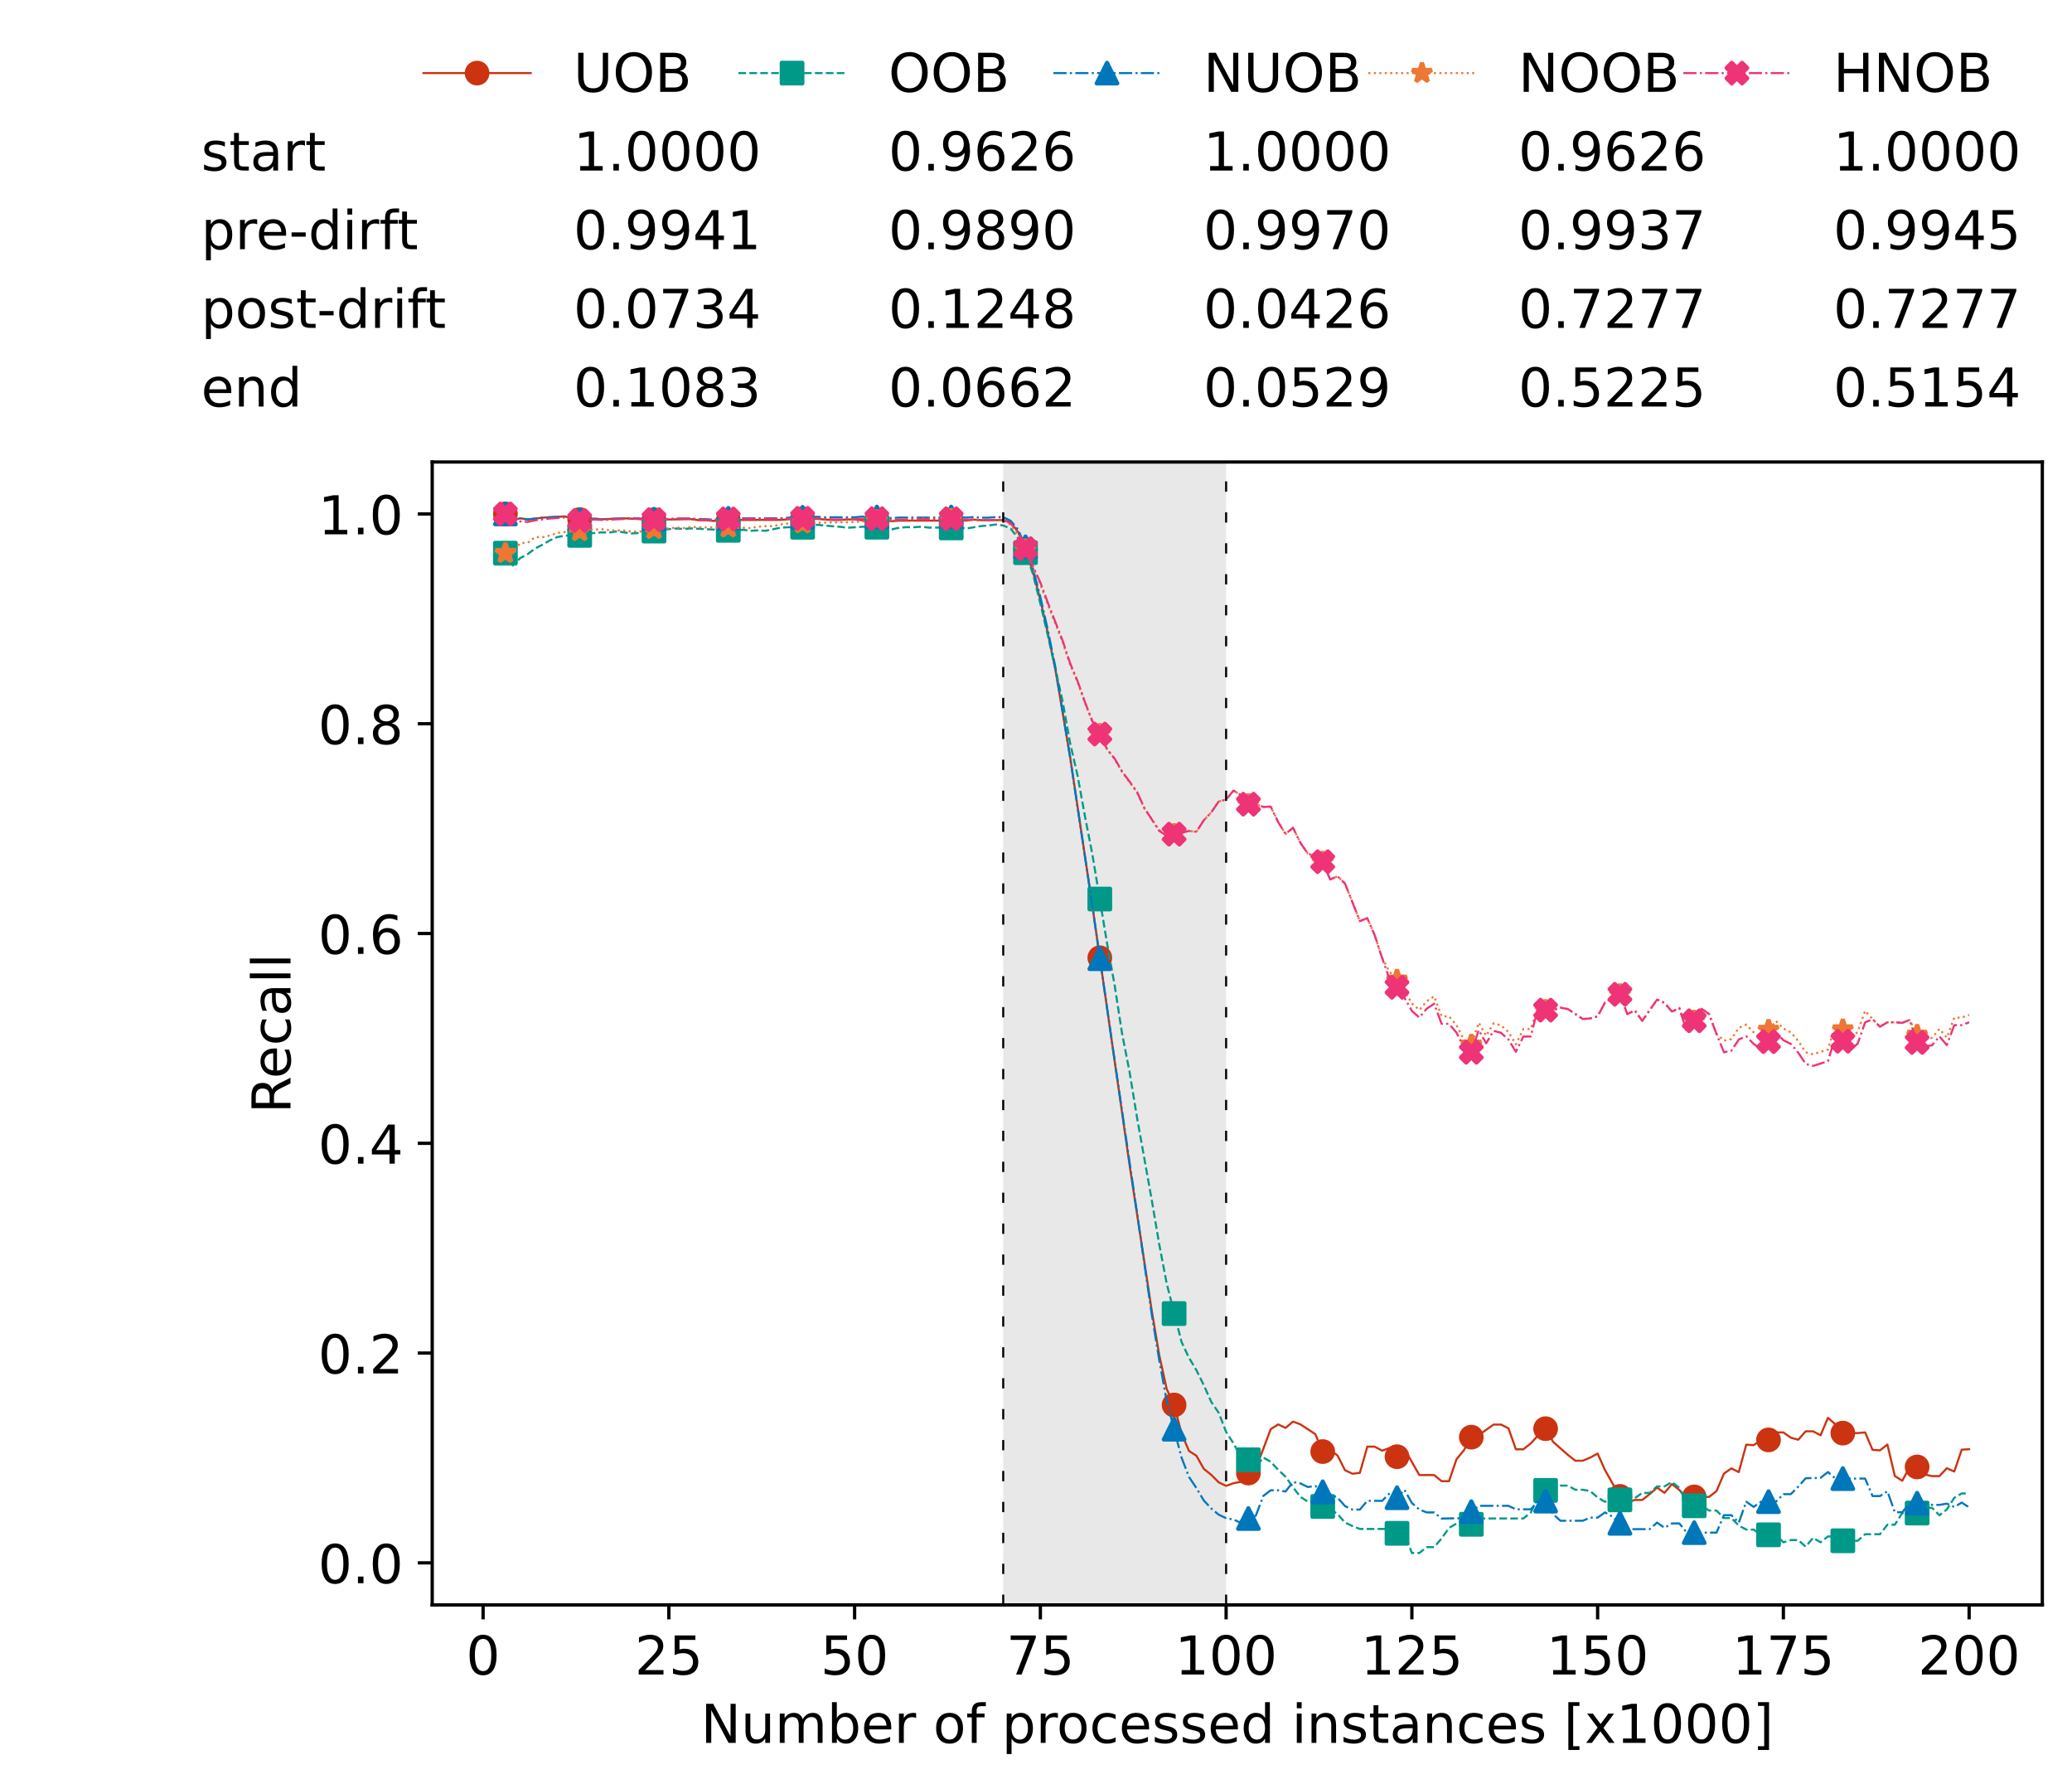 <?xml version="1.0" encoding="utf-8" standalone="no"?>
<!DOCTYPE svg PUBLIC "-//W3C//DTD SVG 1.1//EN"
  "http://www.w3.org/Graphics/SVG/1.1/DTD/svg11.dtd">
<!-- Created with matplotlib (https://matplotlib.org/) -->
<svg height="432.615pt" version="1.1" viewBox="0 0 502.65 432.615" width="502.65pt" xmlns="http://www.w3.org/2000/svg" xmlns:xlink="http://www.w3.org/1999/xlink">
 <defs>
  <style type="text/css">*{stroke-linecap:butt;stroke-linejoin:round;}</style>
 </defs>
 <g id="figure_1">
  <g id="patch_1">
   <path d="M 0 432.615 
L 502.65 432.615 
L 502.65 0 
L 0 0 
z
" style="fill:#ffffff;"/>
  </g>
  <g id="axes_1">
   <g id="patch_2">
    <path d="M 104.85 389.252 
L 495.45 389.252 
L 495.45 112.052 
L 104.85 112.052 
z
" style="fill:#ffffff;"/>
   </g>
   <g id="patch_3">
    <path clip-path="url(#p55f9095b34)" d="M 297.446 389.252 
L 297.446 112.052 
L 243.372 112.052 
L 243.372 389.252 
z
" style="fill:#d3d3d3;opacity:0.5;"/>
   </g>
   <g id="matplotlib.axis_1">
    <g id="xtick_1">
     <g id="line2d_1">
      <defs>
       <path d="M 0 0 
L 0 3.5 
" id="m74979222d4" style="stroke:#000000;stroke-width:0.8;"/>
      </defs>
      <g>
       <use style="stroke:#000000;stroke-width:0.8;" x="117.197" xlink:href="#m74979222d4" y="389.252"/>
      </g>
     </g>
     <g id="text_1">
      <!-- 0 -->
      <g transform="translate(113.061 406.13)scale(0.13 -0.13)">
       <defs>
        <path d="M 31.781 66.406 
Q 24.172 66.406 20.328 58.906 
Q 16.5 51.422 16.5 36.375 
Q 16.5 21.391 20.328 13.891 
Q 24.172 6.391 31.781 6.391 
Q 39.453 6.391 43.281 13.891 
Q 47.125 21.391 47.125 36.375 
Q 47.125 51.422 43.281 58.906 
Q 39.453 66.406 31.781 66.406 
z
M 31.781 74.219 
Q 44.047 74.219 50.516 64.516 
Q 56.984 54.828 56.984 36.375 
Q 56.984 17.969 50.516 8.266 
Q 44.047 -1.422 31.781 -1.422 
Q 19.531 -1.422 13.062 8.266 
Q 6.594 17.969 6.594 36.375 
Q 6.594 54.828 13.062 64.516 
Q 19.531 74.219 31.781 74.219 
z
" id="DejaVuSans-48"/>
       </defs>
       <use xlink:href="#DejaVuSans-48"/>
      </g>
     </g>
    </g>
    <g id="xtick_2">
     <g id="line2d_2">
      <g>
       <use style="stroke:#000000;stroke-width:0.8;" x="162.259" xlink:href="#m74979222d4" y="389.252"/>
      </g>
     </g>
     <g id="text_2">
      <!-- 25 -->
      <g transform="translate(153.988 406.13)scale(0.13 -0.13)">
       <defs>
        <path d="M 19.188 8.297 
L 53.609 8.297 
L 53.609 0 
L 7.328 0 
L 7.328 8.297 
Q 12.938 14.109 22.625 23.891 
Q 32.328 33.688 34.812 36.531 
Q 39.547 41.844 41.422 45.531 
Q 43.312 49.219 43.312 52.781 
Q 43.312 58.594 39.234 62.25 
Q 35.156 65.922 28.609 65.922 
Q 23.969 65.922 18.812 64.312 
Q 13.672 62.703 7.812 59.422 
L 7.812 69.391 
Q 13.766 71.781 18.938 73 
Q 24.125 74.219 28.422 74.219 
Q 39.75 74.219 46.484 68.547 
Q 53.219 62.891 53.219 53.422 
Q 53.219 48.922 51.531 44.891 
Q 49.859 40.875 45.406 35.406 
Q 44.188 33.984 37.641 27.219 
Q 31.109 20.453 19.188 8.297 
z
" id="DejaVuSans-50"/>
        <path d="M 10.797 72.906 
L 49.516 72.906 
L 49.516 64.594 
L 19.828 64.594 
L 19.828 46.734 
Q 21.969 47.469 24.109 47.828 
Q 26.266 48.188 28.422 48.188 
Q 40.625 48.188 47.75 41.5 
Q 54.891 34.812 54.891 23.391 
Q 54.891 11.625 47.562 5.094 
Q 40.234 -1.422 26.906 -1.422 
Q 22.312 -1.422 17.547 -0.641 
Q 12.797 0.141 7.719 1.703 
L 7.719 11.625 
Q 12.109 9.234 16.797 8.062 
Q 21.484 6.891 26.703 6.891 
Q 35.156 6.891 40.078 11.328 
Q 45.016 15.766 45.016 23.391 
Q 45.016 31 40.078 35.438 
Q 35.156 39.891 26.703 39.891 
Q 22.75 39.891 18.812 39.016 
Q 14.891 38.141 10.797 36.281 
z
" id="DejaVuSans-53"/>
       </defs>
       <use xlink:href="#DejaVuSans-50"/>
       <use x="63.623" xlink:href="#DejaVuSans-53"/>
      </g>
     </g>
    </g>
    <g id="xtick_3">
     <g id="line2d_3">
      <g>
       <use style="stroke:#000000;stroke-width:0.8;" x="207.322" xlink:href="#m74979222d4" y="389.252"/>
      </g>
     </g>
     <g id="text_3">
      <!-- 50 -->
      <g transform="translate(199.05 406.13)scale(0.13 -0.13)">
       <use xlink:href="#DejaVuSans-53"/>
       <use x="63.623" xlink:href="#DejaVuSans-48"/>
      </g>
     </g>
    </g>
    <g id="xtick_4">
     <g id="line2d_4">
      <g>
       <use style="stroke:#000000;stroke-width:0.8;" x="252.384" xlink:href="#m74979222d4" y="389.252"/>
      </g>
     </g>
     <g id="text_4">
      <!-- 75 -->
      <g transform="translate(244.113 406.13)scale(0.13 -0.13)">
       <defs>
        <path d="M 8.203 72.906 
L 55.078 72.906 
L 55.078 68.703 
L 28.609 0 
L 18.312 0 
L 43.219 64.594 
L 8.203 64.594 
z
" id="DejaVuSans-55"/>
       </defs>
       <use xlink:href="#DejaVuSans-55"/>
       <use x="63.623" xlink:href="#DejaVuSans-53"/>
      </g>
     </g>
    </g>
    <g id="xtick_5">
     <g id="line2d_5">
      <g>
       <use style="stroke:#000000;stroke-width:0.8;" x="297.446" xlink:href="#m74979222d4" y="389.252"/>
      </g>
     </g>
     <g id="text_5">
      <!-- 100 -->
      <g transform="translate(285.039 406.13)scale(0.13 -0.13)">
       <defs>
        <path d="M 12.406 8.297 
L 28.516 8.297 
L 28.516 63.922 
L 10.984 60.406 
L 10.984 69.391 
L 28.422 72.906 
L 38.281 72.906 
L 38.281 8.297 
L 54.391 8.297 
L 54.391 0 
L 12.406 0 
z
" id="DejaVuSans-49"/>
       </defs>
       <use xlink:href="#DejaVuSans-49"/>
       <use x="63.623" xlink:href="#DejaVuSans-48"/>
       <use x="127.246" xlink:href="#DejaVuSans-48"/>
      </g>
     </g>
    </g>
    <g id="xtick_6">
     <g id="line2d_6">
      <g>
       <use style="stroke:#000000;stroke-width:0.8;" x="342.509" xlink:href="#m74979222d4" y="389.252"/>
      </g>
     </g>
     <g id="text_6">
      <!-- 125 -->
      <g transform="translate(330.102 406.13)scale(0.13 -0.13)">
       <use xlink:href="#DejaVuSans-49"/>
       <use x="63.623" xlink:href="#DejaVuSans-50"/>
       <use x="127.246" xlink:href="#DejaVuSans-53"/>
      </g>
     </g>
    </g>
    <g id="xtick_7">
     <g id="line2d_7">
      <g>
       <use style="stroke:#000000;stroke-width:0.8;" x="387.571" xlink:href="#m74979222d4" y="389.252"/>
      </g>
     </g>
     <g id="text_7">
      <!-- 150 -->
      <g transform="translate(375.164 406.13)scale(0.13 -0.13)">
       <use xlink:href="#DejaVuSans-49"/>
       <use x="63.623" xlink:href="#DejaVuSans-53"/>
       <use x="127.246" xlink:href="#DejaVuSans-48"/>
      </g>
     </g>
    </g>
    <g id="xtick_8">
     <g id="line2d_8">
      <g>
       <use style="stroke:#000000;stroke-width:0.8;" x="432.633" xlink:href="#m74979222d4" y="389.252"/>
      </g>
     </g>
     <g id="text_8">
      <!-- 175 -->
      <g transform="translate(420.226 406.13)scale(0.13 -0.13)">
       <use xlink:href="#DejaVuSans-49"/>
       <use x="63.623" xlink:href="#DejaVuSans-55"/>
       <use x="127.246" xlink:href="#DejaVuSans-53"/>
      </g>
     </g>
    </g>
    <g id="xtick_9">
     <g id="line2d_9">
      <g>
       <use style="stroke:#000000;stroke-width:0.8;" x="477.695" xlink:href="#m74979222d4" y="389.252"/>
      </g>
     </g>
     <g id="text_9">
      <!-- 200 -->
      <g transform="translate(465.289 406.13)scale(0.13 -0.13)">
       <use xlink:href="#DejaVuSans-50"/>
       <use x="63.623" xlink:href="#DejaVuSans-48"/>
       <use x="127.246" xlink:href="#DejaVuSans-48"/>
      </g>
     </g>
    </g>
    <g id="text_10">
     <!-- Number of processed instances [x1000] -->
     <g transform="translate(170.025 422.711)scale(0.13 -0.13)">
      <defs>
       <path d="M 9.812 72.906 
L 23.094 72.906 
L 55.422 11.922 
L 55.422 72.906 
L 64.984 72.906 
L 64.984 0 
L 51.703 0 
L 19.391 60.984 
L 19.391 0 
L 9.812 0 
z
" id="DejaVuSans-78"/>
       <path d="M 8.5 21.578 
L 8.5 54.688 
L 17.484 54.688 
L 17.484 21.922 
Q 17.484 14.156 20.5 10.266 
Q 23.531 6.391 29.594 6.391 
Q 36.859 6.391 41.078 11.031 
Q 45.312 15.672 45.312 23.688 
L 45.312 54.688 
L 54.297 54.688 
L 54.297 0 
L 45.312 0 
L 45.312 8.406 
Q 42.047 3.422 37.719 1 
Q 33.406 -1.422 27.688 -1.422 
Q 18.266 -1.422 13.375 4.438 
Q 8.5 10.297 8.5 21.578 
z
M 31.109 56 
z
" id="DejaVuSans-117"/>
       <path d="M 52 44.188 
Q 55.375 50.25 60.062 53.125 
Q 64.75 56 71.094 56 
Q 79.641 56 84.281 50.016 
Q 88.922 44.047 88.922 33.016 
L 88.922 0 
L 79.891 0 
L 79.891 32.719 
Q 79.891 40.578 77.094 44.375 
Q 74.312 48.188 68.609 48.188 
Q 61.625 48.188 57.562 43.547 
Q 53.516 38.922 53.516 30.906 
L 53.516 0 
L 44.484 0 
L 44.484 32.719 
Q 44.484 40.625 41.703 44.406 
Q 38.922 48.188 33.109 48.188 
Q 26.219 48.188 22.156 43.531 
Q 18.109 38.875 18.109 30.906 
L 18.109 0 
L 9.078 0 
L 9.078 54.688 
L 18.109 54.688 
L 18.109 46.188 
Q 21.188 51.219 25.484 53.609 
Q 29.781 56 35.688 56 
Q 41.656 56 45.828 52.969 
Q 50 49.953 52 44.188 
z
" id="DejaVuSans-109"/>
       <path d="M 48.688 27.297 
Q 48.688 37.203 44.609 42.844 
Q 40.531 48.484 33.406 48.484 
Q 26.266 48.484 22.188 42.844 
Q 18.109 37.203 18.109 27.297 
Q 18.109 17.391 22.188 11.75 
Q 26.266 6.109 33.406 6.109 
Q 40.531 6.109 44.609 11.75 
Q 48.688 17.391 48.688 27.297 
z
M 18.109 46.391 
Q 20.953 51.266 25.266 53.625 
Q 29.594 56 35.594 56 
Q 45.562 56 51.781 48.094 
Q 58.016 40.188 58.016 27.297 
Q 58.016 14.406 51.781 6.484 
Q 45.562 -1.422 35.594 -1.422 
Q 29.594 -1.422 25.266 0.953 
Q 20.953 3.328 18.109 8.203 
L 18.109 0 
L 9.078 0 
L 9.078 75.984 
L 18.109 75.984 
z
" id="DejaVuSans-98"/>
       <path d="M 56.203 29.594 
L 56.203 25.203 
L 14.891 25.203 
Q 15.484 15.922 20.484 11.062 
Q 25.484 6.203 34.422 6.203 
Q 39.594 6.203 44.453 7.469 
Q 49.312 8.734 54.109 11.281 
L 54.109 2.781 
Q 49.266 0.734 44.188 -0.344 
Q 39.109 -1.422 33.891 -1.422 
Q 20.797 -1.422 13.156 6.188 
Q 5.516 13.812 5.516 26.812 
Q 5.516 40.234 12.766 48.109 
Q 20.016 56 32.328 56 
Q 43.359 56 49.781 48.891 
Q 56.203 41.797 56.203 29.594 
z
M 47.219 32.234 
Q 47.125 39.594 43.094 43.984 
Q 39.062 48.391 32.422 48.391 
Q 24.906 48.391 20.391 44.141 
Q 15.875 39.891 15.188 32.172 
z
" id="DejaVuSans-101"/>
       <path d="M 41.109 46.297 
Q 39.594 47.172 37.812 47.578 
Q 36.031 48 33.891 48 
Q 26.266 48 22.188 43.047 
Q 18.109 38.094 18.109 28.812 
L 18.109 0 
L 9.078 0 
L 9.078 54.688 
L 18.109 54.688 
L 18.109 46.188 
Q 20.953 51.172 25.484 53.578 
Q 30.031 56 36.531 56 
Q 37.453 56 38.578 55.875 
Q 39.703 55.766 41.062 55.516 
z
" id="DejaVuSans-114"/>
       <path id="DejaVuSans-32"/>
       <path d="M 30.609 48.391 
Q 23.391 48.391 19.188 42.75 
Q 14.984 37.109 14.984 27.297 
Q 14.984 17.484 19.156 11.844 
Q 23.344 6.203 30.609 6.203 
Q 37.797 6.203 41.984 11.859 
Q 46.188 17.531 46.188 27.297 
Q 46.188 37.016 41.984 42.703 
Q 37.797 48.391 30.609 48.391 
z
M 30.609 56 
Q 42.328 56 49.016 48.375 
Q 55.719 40.766 55.719 27.297 
Q 55.719 13.875 49.016 6.219 
Q 42.328 -1.422 30.609 -1.422 
Q 18.844 -1.422 12.172 6.219 
Q 5.516 13.875 5.516 27.297 
Q 5.516 40.766 12.172 48.375 
Q 18.844 56 30.609 56 
z
" id="DejaVuSans-111"/>
       <path d="M 37.109 75.984 
L 37.109 68.5 
L 28.516 68.5 
Q 23.688 68.5 21.797 66.547 
Q 19.922 64.594 19.922 59.516 
L 19.922 54.688 
L 34.719 54.688 
L 34.719 47.703 
L 19.922 47.703 
L 19.922 0 
L 10.891 0 
L 10.891 47.703 
L 2.297 47.703 
L 2.297 54.688 
L 10.891 54.688 
L 10.891 58.5 
Q 10.891 67.625 15.141 71.797 
Q 19.391 75.984 28.609 75.984 
z
" id="DejaVuSans-102"/>
       <path d="M 18.109 8.203 
L 18.109 -20.797 
L 9.078 -20.797 
L 9.078 54.688 
L 18.109 54.688 
L 18.109 46.391 
Q 20.953 51.266 25.266 53.625 
Q 29.594 56 35.594 56 
Q 45.562 56 51.781 48.094 
Q 58.016 40.188 58.016 27.297 
Q 58.016 14.406 51.781 6.484 
Q 45.562 -1.422 35.594 -1.422 
Q 29.594 -1.422 25.266 0.953 
Q 20.953 3.328 18.109 8.203 
z
M 48.688 27.297 
Q 48.688 37.203 44.609 42.844 
Q 40.531 48.484 33.406 48.484 
Q 26.266 48.484 22.188 42.844 
Q 18.109 37.203 18.109 27.297 
Q 18.109 17.391 22.188 11.75 
Q 26.266 6.109 33.406 6.109 
Q 40.531 6.109 44.609 11.75 
Q 48.688 17.391 48.688 27.297 
z
" id="DejaVuSans-112"/>
       <path d="M 48.781 52.594 
L 48.781 44.188 
Q 44.969 46.297 41.141 47.344 
Q 37.312 48.391 33.406 48.391 
Q 24.656 48.391 19.812 42.844 
Q 14.984 37.312 14.984 27.297 
Q 14.984 17.281 19.812 11.734 
Q 24.656 6.203 33.406 6.203 
Q 37.312 6.203 41.141 7.25 
Q 44.969 8.297 48.781 10.406 
L 48.781 2.094 
Q 45.016 0.344 40.984 -0.531 
Q 36.969 -1.422 32.422 -1.422 
Q 20.062 -1.422 12.781 6.344 
Q 5.516 14.109 5.516 27.297 
Q 5.516 40.672 12.859 48.328 
Q 20.219 56 33.016 56 
Q 37.156 56 41.109 55.141 
Q 45.062 54.297 48.781 52.594 
z
" id="DejaVuSans-99"/>
       <path d="M 44.281 53.078 
L 44.281 44.578 
Q 40.484 46.531 36.375 47.5 
Q 32.281 48.484 27.875 48.484 
Q 21.188 48.484 17.844 46.438 
Q 14.5 44.391 14.5 40.281 
Q 14.5 37.156 16.891 35.375 
Q 19.281 33.594 26.516 31.984 
L 29.594 31.297 
Q 39.156 29.25 43.188 25.516 
Q 47.219 21.781 47.219 15.094 
Q 47.219 7.469 41.188 3.016 
Q 35.156 -1.422 24.609 -1.422 
Q 20.219 -1.422 15.453 -0.562 
Q 10.688 0.297 5.422 2 
L 5.422 11.281 
Q 10.406 8.688 15.234 7.391 
Q 20.062 6.109 24.812 6.109 
Q 31.156 6.109 34.562 8.281 
Q 37.984 10.453 37.984 14.406 
Q 37.984 18.062 35.516 20.016 
Q 33.062 21.969 24.703 23.781 
L 21.578 24.516 
Q 13.234 26.266 9.516 29.906 
Q 5.812 33.547 5.812 39.891 
Q 5.812 47.609 11.281 51.797 
Q 16.75 56 26.812 56 
Q 31.781 56 36.172 55.266 
Q 40.578 54.547 44.281 53.078 
z
" id="DejaVuSans-115"/>
       <path d="M 45.406 46.391 
L 45.406 75.984 
L 54.391 75.984 
L 54.391 0 
L 45.406 0 
L 45.406 8.203 
Q 42.578 3.328 38.25 0.953 
Q 33.938 -1.422 27.875 -1.422 
Q 17.969 -1.422 11.734 6.484 
Q 5.516 14.406 5.516 27.297 
Q 5.516 40.188 11.734 48.094 
Q 17.969 56 27.875 56 
Q 33.938 56 38.25 53.625 
Q 42.578 51.266 45.406 46.391 
z
M 14.797 27.297 
Q 14.797 17.391 18.875 11.75 
Q 22.953 6.109 30.078 6.109 
Q 37.203 6.109 41.297 11.75 
Q 45.406 17.391 45.406 27.297 
Q 45.406 37.203 41.297 42.844 
Q 37.203 48.484 30.078 48.484 
Q 22.953 48.484 18.875 42.844 
Q 14.797 37.203 14.797 27.297 
z
" id="DejaVuSans-100"/>
       <path d="M 9.422 54.688 
L 18.406 54.688 
L 18.406 0 
L 9.422 0 
z
M 9.422 75.984 
L 18.406 75.984 
L 18.406 64.594 
L 9.422 64.594 
z
" id="DejaVuSans-105"/>
       <path d="M 54.891 33.016 
L 54.891 0 
L 45.906 0 
L 45.906 32.719 
Q 45.906 40.484 42.875 44.328 
Q 39.844 48.188 33.797 48.188 
Q 26.516 48.188 22.312 43.547 
Q 18.109 38.922 18.109 30.906 
L 18.109 0 
L 9.078 0 
L 9.078 54.688 
L 18.109 54.688 
L 18.109 46.188 
Q 21.344 51.125 25.703 53.562 
Q 30.078 56 35.797 56 
Q 45.219 56 50.047 50.172 
Q 54.891 44.344 54.891 33.016 
z
" id="DejaVuSans-110"/>
       <path d="M 18.312 70.219 
L 18.312 54.688 
L 36.812 54.688 
L 36.812 47.703 
L 18.312 47.703 
L 18.312 18.016 
Q 18.312 11.328 20.141 9.422 
Q 21.969 7.516 27.594 7.516 
L 36.812 7.516 
L 36.812 0 
L 27.594 0 
Q 17.188 0 13.234 3.875 
Q 9.281 7.766 9.281 18.016 
L 9.281 47.703 
L 2.688 47.703 
L 2.688 54.688 
L 9.281 54.688 
L 9.281 70.219 
z
" id="DejaVuSans-116"/>
       <path d="M 34.281 27.484 
Q 23.391 27.484 19.188 25 
Q 14.984 22.516 14.984 16.5 
Q 14.984 11.719 18.141 8.906 
Q 21.297 6.109 26.703 6.109 
Q 34.188 6.109 38.703 11.406 
Q 43.219 16.703 43.219 25.484 
L 43.219 27.484 
z
M 52.203 31.203 
L 52.203 0 
L 43.219 0 
L 43.219 8.297 
Q 40.141 3.328 35.547 0.953 
Q 30.953 -1.422 24.312 -1.422 
Q 15.922 -1.422 10.953 3.297 
Q 6 8.016 6 15.922 
Q 6 25.141 12.172 29.828 
Q 18.359 34.516 30.609 34.516 
L 43.219 34.516 
L 43.219 35.406 
Q 43.219 41.609 39.141 45 
Q 35.062 48.391 27.688 48.391 
Q 23 48.391 18.547 47.266 
Q 14.109 46.141 10.016 43.891 
L 10.016 52.203 
Q 14.938 54.109 19.578 55.047 
Q 24.219 56 28.609 56 
Q 40.484 56 46.344 49.844 
Q 52.203 43.703 52.203 31.203 
z
" id="DejaVuSans-97"/>
       <path d="M 8.594 75.984 
L 29.297 75.984 
L 29.297 69 
L 17.578 69 
L 17.578 -6.203 
L 29.297 -6.203 
L 29.297 -13.188 
L 8.594 -13.188 
z
" id="DejaVuSans-91"/>
       <path d="M 54.891 54.688 
L 35.109 28.078 
L 55.906 0 
L 45.312 0 
L 29.391 21.484 
L 13.484 0 
L 2.875 0 
L 24.125 28.609 
L 4.688 54.688 
L 15.281 54.688 
L 29.781 35.203 
L 44.281 54.688 
z
" id="DejaVuSans-120"/>
       <path d="M 30.422 75.984 
L 30.422 -13.188 
L 9.719 -13.188 
L 9.719 -6.203 
L 21.391 -6.203 
L 21.391 69 
L 9.719 69 
L 9.719 75.984 
z
" id="DejaVuSans-93"/>
      </defs>
      <use xlink:href="#DejaVuSans-78"/>
      <use x="74.805" xlink:href="#DejaVuSans-117"/>
      <use x="138.184" xlink:href="#DejaVuSans-109"/>
      <use x="235.596" xlink:href="#DejaVuSans-98"/>
      <use x="299.072" xlink:href="#DejaVuSans-101"/>
      <use x="360.596" xlink:href="#DejaVuSans-114"/>
      <use x="401.709" xlink:href="#DejaVuSans-32"/>
      <use x="433.496" xlink:href="#DejaVuSans-111"/>
      <use x="494.678" xlink:href="#DejaVuSans-102"/>
      <use x="529.883" xlink:href="#DejaVuSans-32"/>
      <use x="561.67" xlink:href="#DejaVuSans-112"/>
      <use x="625.146" xlink:href="#DejaVuSans-114"/>
      <use x="664.01" xlink:href="#DejaVuSans-111"/>
      <use x="725.191" xlink:href="#DejaVuSans-99"/>
      <use x="780.172" xlink:href="#DejaVuSans-101"/>
      <use x="841.695" xlink:href="#DejaVuSans-115"/>
      <use x="893.795" xlink:href="#DejaVuSans-115"/>
      <use x="945.895" xlink:href="#DejaVuSans-101"/>
      <use x="1007.418" xlink:href="#DejaVuSans-100"/>
      <use x="1070.895" xlink:href="#DejaVuSans-32"/>
      <use x="1102.682" xlink:href="#DejaVuSans-105"/>
      <use x="1130.465" xlink:href="#DejaVuSans-110"/>
      <use x="1193.844" xlink:href="#DejaVuSans-115"/>
      <use x="1245.943" xlink:href="#DejaVuSans-116"/>
      <use x="1285.152" xlink:href="#DejaVuSans-97"/>
      <use x="1346.432" xlink:href="#DejaVuSans-110"/>
      <use x="1409.811" xlink:href="#DejaVuSans-99"/>
      <use x="1464.791" xlink:href="#DejaVuSans-101"/>
      <use x="1526.314" xlink:href="#DejaVuSans-115"/>
      <use x="1578.414" xlink:href="#DejaVuSans-32"/>
      <use x="1610.201" xlink:href="#DejaVuSans-91"/>
      <use x="1649.215" xlink:href="#DejaVuSans-120"/>
      <use x="1708.395" xlink:href="#DejaVuSans-49"/>
      <use x="1772.018" xlink:href="#DejaVuSans-48"/>
      <use x="1835.641" xlink:href="#DejaVuSans-48"/>
      <use x="1899.264" xlink:href="#DejaVuSans-48"/>
      <use x="1962.887" xlink:href="#DejaVuSans-93"/>
     </g>
    </g>
   </g>
   <g id="matplotlib.axis_2">
    <g id="ytick_1">
     <g id="line2d_10">
      <defs>
       <path d="M 0 0 
L -3.5 0 
" id="m7d7ccd1101" style="stroke:#000000;stroke-width:0.8;"/>
      </defs>
      <g>
       <use style="stroke:#000000;stroke-width:0.8;" x="104.85" xlink:href="#m7d7ccd1101" y="379.044"/>
      </g>
     </g>
     <g id="text_11">
      <!-- 0.0 -->
      <g transform="translate(77.176 383.983)scale(0.13 -0.13)">
       <defs>
        <path d="M 10.688 12.406 
L 21 12.406 
L 21 0 
L 10.688 0 
z
" id="DejaVuSans-46"/>
       </defs>
       <use xlink:href="#DejaVuSans-48"/>
       <use x="63.623" xlink:href="#DejaVuSans-46"/>
       <use x="95.41" xlink:href="#DejaVuSans-48"/>
      </g>
     </g>
    </g>
    <g id="ytick_2">
     <g id="line2d_11">
      <g>
       <use style="stroke:#000000;stroke-width:0.8;" x="104.85" xlink:href="#m7d7ccd1101" y="328.165"/>
      </g>
     </g>
     <g id="text_12">
      <!-- 0.2 -->
      <g transform="translate(77.176 333.104)scale(0.13 -0.13)">
       <use xlink:href="#DejaVuSans-48"/>
       <use x="63.623" xlink:href="#DejaVuSans-46"/>
       <use x="95.41" xlink:href="#DejaVuSans-50"/>
      </g>
     </g>
    </g>
    <g id="ytick_3">
     <g id="line2d_12">
      <g>
       <use style="stroke:#000000;stroke-width:0.8;" x="104.85" xlink:href="#m7d7ccd1101" y="277.287"/>
      </g>
     </g>
     <g id="text_13">
      <!-- 0.4 -->
      <g transform="translate(77.176 282.226)scale(0.13 -0.13)">
       <defs>
        <path d="M 37.797 64.312 
L 12.891 25.391 
L 37.797 25.391 
z
M 35.203 72.906 
L 47.609 72.906 
L 47.609 25.391 
L 58.016 25.391 
L 58.016 17.188 
L 47.609 17.188 
L 47.609 0 
L 37.797 0 
L 37.797 17.188 
L 4.891 17.188 
L 4.891 26.703 
z
" id="DejaVuSans-52"/>
       </defs>
       <use xlink:href="#DejaVuSans-48"/>
       <use x="63.623" xlink:href="#DejaVuSans-46"/>
       <use x="95.41" xlink:href="#DejaVuSans-52"/>
      </g>
     </g>
    </g>
    <g id="ytick_4">
     <g id="line2d_13">
      <g>
       <use style="stroke:#000000;stroke-width:0.8;" x="104.85" xlink:href="#m7d7ccd1101" y="226.408"/>
      </g>
     </g>
     <g id="text_14">
      <!-- 0.6 -->
      <g transform="translate(77.176 231.347)scale(0.13 -0.13)">
       <defs>
        <path d="M 33.016 40.375 
Q 26.375 40.375 22.484 35.828 
Q 18.609 31.297 18.609 23.391 
Q 18.609 15.531 22.484 10.953 
Q 26.375 6.391 33.016 6.391 
Q 39.656 6.391 43.531 10.953 
Q 47.406 15.531 47.406 23.391 
Q 47.406 31.297 43.531 35.828 
Q 39.656 40.375 33.016 40.375 
z
M 52.594 71.297 
L 52.594 62.312 
Q 48.875 64.062 45.094 64.984 
Q 41.312 65.922 37.594 65.922 
Q 27.828 65.922 22.672 59.328 
Q 17.531 52.734 16.797 39.406 
Q 19.672 43.656 24.016 45.922 
Q 28.375 48.188 33.594 48.188 
Q 44.578 48.188 50.953 41.516 
Q 57.328 34.859 57.328 23.391 
Q 57.328 12.156 50.688 5.359 
Q 44.047 -1.422 33.016 -1.422 
Q 20.359 -1.422 13.672 8.266 
Q 6.984 17.969 6.984 36.375 
Q 6.984 53.656 15.188 63.938 
Q 23.391 74.219 37.203 74.219 
Q 40.922 74.219 44.703 73.484 
Q 48.484 72.75 52.594 71.297 
z
" id="DejaVuSans-54"/>
       </defs>
       <use xlink:href="#DejaVuSans-48"/>
       <use x="63.623" xlink:href="#DejaVuSans-46"/>
       <use x="95.41" xlink:href="#DejaVuSans-54"/>
      </g>
     </g>
    </g>
    <g id="ytick_5">
     <g id="line2d_14">
      <g>
       <use style="stroke:#000000;stroke-width:0.8;" x="104.85" xlink:href="#m7d7ccd1101" y="175.53"/>
      </g>
     </g>
     <g id="text_15">
      <!-- 0.8 -->
      <g transform="translate(77.176 180.469)scale(0.13 -0.13)">
       <defs>
        <path d="M 31.781 34.625 
Q 24.75 34.625 20.719 30.859 
Q 16.703 27.094 16.703 20.516 
Q 16.703 13.922 20.719 10.156 
Q 24.75 6.391 31.781 6.391 
Q 38.812 6.391 42.859 10.172 
Q 46.922 13.969 46.922 20.516 
Q 46.922 27.094 42.891 30.859 
Q 38.875 34.625 31.781 34.625 
z
M 21.922 38.812 
Q 15.578 40.375 12.031 44.719 
Q 8.5 49.078 8.5 55.328 
Q 8.5 64.062 14.719 69.141 
Q 20.953 74.219 31.781 74.219 
Q 42.672 74.219 48.875 69.141 
Q 55.078 64.062 55.078 55.328 
Q 55.078 49.078 51.531 44.719 
Q 48 40.375 41.703 38.812 
Q 48.828 37.156 52.797 32.312 
Q 56.781 27.484 56.781 20.516 
Q 56.781 9.906 50.312 4.234 
Q 43.844 -1.422 31.781 -1.422 
Q 19.734 -1.422 13.25 4.234 
Q 6.781 9.906 6.781 20.516 
Q 6.781 27.484 10.781 32.312 
Q 14.797 37.156 21.922 38.812 
z
M 18.312 54.391 
Q 18.312 48.734 21.844 45.562 
Q 25.391 42.391 31.781 42.391 
Q 38.141 42.391 41.719 45.562 
Q 45.312 48.734 45.312 54.391 
Q 45.312 60.062 41.719 63.234 
Q 38.141 66.406 31.781 66.406 
Q 25.391 66.406 21.844 63.234 
Q 18.312 60.062 18.312 54.391 
z
" id="DejaVuSans-56"/>
       </defs>
       <use xlink:href="#DejaVuSans-48"/>
       <use x="63.623" xlink:href="#DejaVuSans-46"/>
       <use x="95.41" xlink:href="#DejaVuSans-56"/>
      </g>
     </g>
    </g>
    <g id="ytick_6">
     <g id="line2d_15">
      <g>
       <use style="stroke:#000000;stroke-width:0.8;" x="104.85" xlink:href="#m7d7ccd1101" y="124.652"/>
      </g>
     </g>
     <g id="text_16">
      <!-- 1.0 -->
      <g transform="translate(77.176 129.591)scale(0.13 -0.13)">
       <use xlink:href="#DejaVuSans-49"/>
       <use x="63.623" xlink:href="#DejaVuSans-46"/>
       <use x="95.41" xlink:href="#DejaVuSans-48"/>
      </g>
     </g>
    </g>
    <g id="text_17">
     <!-- Recall -->
     <g transform="translate(70.472 270.044)rotate(-90)scale(0.13 -0.13)">
      <defs>
       <path d="M 44.391 34.188 
Q 47.562 33.109 50.562 29.594 
Q 53.562 26.078 56.594 19.922 
L 66.609 0 
L 56 0 
L 46.688 18.703 
Q 43.062 26.031 39.672 28.422 
Q 36.281 30.812 30.422 30.812 
L 19.672 30.812 
L 19.672 0 
L 9.812 0 
L 9.812 72.906 
L 32.078 72.906 
Q 44.578 72.906 50.734 67.672 
Q 56.891 62.453 56.891 51.906 
Q 56.891 45.016 53.688 40.469 
Q 50.484 35.938 44.391 34.188 
z
M 19.672 64.797 
L 19.672 38.922 
L 32.078 38.922 
Q 39.203 38.922 42.844 42.219 
Q 46.484 45.516 46.484 51.906 
Q 46.484 58.297 42.844 61.547 
Q 39.203 64.797 32.078 64.797 
z
" id="DejaVuSans-82"/>
       <path d="M 9.422 75.984 
L 18.406 75.984 
L 18.406 0 
L 9.422 0 
z
" id="DejaVuSans-108"/>
      </defs>
      <use xlink:href="#DejaVuSans-82"/>
      <use x="64.982" xlink:href="#DejaVuSans-101"/>
      <use x="126.506" xlink:href="#DejaVuSans-99"/>
      <use x="181.486" xlink:href="#DejaVuSans-97"/>
      <use x="242.766" xlink:href="#DejaVuSans-108"/>
      <use x="270.549" xlink:href="#DejaVuSans-108"/>
     </g>
    </g>
   </g>
   <g id="line2d_16"/>
   <g id="line2d_17"/>
   <g id="line2d_18"/>
   <g id="line2d_19"/>
   <g id="line2d_20"/>
   <g id="line2d_21">
    <path clip-path="url(#p55f9095b34)" d="M 122.605 124.652 
L 124.407 126.203 
L 126.21 125.686 
L 128.012 126 
L 131.617 125.551 
L 137.024 125.251 
L 138.827 125.732 
L 140.629 126.026 
L 144.234 125.815 
L 146.037 125.945 
L 151.444 125.717 
L 158.654 126.056 
L 167.667 125.906 
L 169.469 126.174 
L 171.272 126.174 
L 173.074 126.337 
L 176.679 126.118 
L 189.297 126.09 
L 191.099 125.971 
L 192.902 125.726 
L 194.704 125.855 
L 196.507 125.735 
L 201.914 126.12 
L 203.717 126.12 
L 205.519 125.98 
L 207.322 125.98 
L 209.124 126.176 
L 210.927 126.045 
L 216.334 126.412 
L 218.137 126.278 
L 234.359 126.262 
L 236.162 126.026 
L 237.964 126.158 
L 243.372 126.15 
L 245.174 126.672 
L 246.976 129.004 
L 248.779 133.349 
L 250.581 138.635 
L 252.384 145.519 
L 254.186 153.509 
L 255.989 162.196 
L 259.594 183.533 
L 265.001 219.695 
L 274.014 282.472 
L 279.421 317.976 
L 281.224 328.657 
L 283.026 336.865 
L 284.829 340.759 
L 286.631 347.64 
L 288.434 351.898 
L 290.236 353.065 
L 292.039 356.25 
L 293.841 357.7 
L 295.644 359.517 
L 297.446 360.376 
L 299.249 359.728 
L 301.051 359.379 
L 302.854 357.26 
L 304.656 356.18 
L 308.261 346.641 
L 310.064 345.467 
L 311.866 346.315 
L 313.669 344.789 
L 315.471 345.458 
L 319.076 347.817 
L 320.879 352.057 
L 322.681 351.701 
L 324.484 353.017 
L 326.286 356.578 
L 328.089 357.426 
L 329.891 357.224 
L 331.694 350.865 
L 333.496 350.865 
L 335.299 351.843 
L 337.101 351.182 
L 338.904 353.302 
L 340.706 351.394 
L 344.311 357.754 
L 347.916 357.754 
L 349.719 359.238 
L 351.521 359.238 
L 353.324 353.938 
L 355.126 351.737 
L 356.928 348.557 
L 358.731 348.052 
L 362.336 345.508 
L 364.138 345.508 
L 365.941 346.417 
L 367.743 351.505 
L 369.546 351.505 
L 371.348 350.091 
L 373.151 348.093 
L 374.953 346.503 
L 376.756 349.682 
L 380.361 352.862 
L 382.163 354.276 
L 383.966 354.276 
L 385.768 353.519 
L 387.571 352.54 
L 389.373 356.568 
L 392.978 362.928 
L 394.781 364.341 
L 396.583 363.796 
L 398.386 363.796 
L 400.188 362.383 
L 401.991 360.793 
L 403.793 362.065 
L 405.596 359.945 
L 407.398 361.358 
L 409.201 363.584 
L 411.003 363.054 
L 414.608 363.054 
L 416.411 361.641 
L 418.213 357.401 
L 420.016 356.129 
L 421.818 357.037 
L 423.621 350.384 
L 425.423 350.5 
L 427.226 349.228 
L 429.028 349.228 
L 430.831 347.411 
L 432.633 347.411 
L 434.436 348.683 
L 436.238 349.187 
L 438.041 347.143 
L 439.843 347.143 
L 441.646 348.107 
L 443.448 343.867 
L 445.251 345.457 
L 447.053 347.577 
L 450.658 347.577 
L 452.461 347.4 
L 454.263 351.64 
L 456.066 351.756 
L 457.868 350.352 
L 459.671 357.983 
L 461.473 359.14 
L 463.276 355.786 
L 465.078 355.786 
L 466.881 357.603 
L 468.683 358.007 
L 470.485 358.007 
L 472.288 356.089 
L 474.09 356.897 
L 475.893 351.597 
L 477.695 351.481 
L 477.695 351.481 
" style="fill:none;stroke:#cc3311;stroke-linecap:square;stroke-width:0.5;"/>
    <defs>
     <path d="M 0 2.5 
C 0.663 2.5 1.299 2.237 1.768 1.768 
C 2.237 1.299 2.5 0.663 2.5 0 
C 2.5 -0.663 2.237 -1.299 1.768 -1.768 
C 1.299 -2.237 0.663 -2.5 0 -2.5 
C -0.663 -2.5 -1.299 -2.237 -1.768 -1.768 
C -2.237 -1.299 -2.5 -0.663 -2.5 0 
C -2.5 0.663 -2.237 1.299 -1.768 1.768 
C -1.299 2.237 -0.663 2.5 0 2.5 
z
" id="m4494064995" style="stroke:#cc3311;"/>
    </defs>
    <g clip-path="url(#p55f9095b34)">
     <use style="fill:#cc3311;stroke:#cc3311;" x="122.605" xlink:href="#m4494064995" y="124.652"/>
     <use style="fill:#cc3311;stroke:#cc3311;" x="140.629" xlink:href="#m4494064995" y="126.026"/>
     <use style="fill:#cc3311;stroke:#cc3311;" x="158.654" xlink:href="#m4494064995" y="126.056"/>
     <use style="fill:#cc3311;stroke:#cc3311;" x="176.679" xlink:href="#m4494064995" y="126.118"/>
     <use style="fill:#cc3311;stroke:#cc3311;" x="194.704" xlink:href="#m4494064995" y="125.855"/>
     <use style="fill:#cc3311;stroke:#cc3311;" x="212.729" xlink:href="#m4494064995" y="126.15"/>
     <use style="fill:#cc3311;stroke:#cc3311;" x="230.754" xlink:href="#m4494064995" y="126.275"/>
     <use style="fill:#cc3311;stroke:#cc3311;" x="248.779" xlink:href="#m4494064995" y="133.349"/>
     <use style="fill:#cc3311;stroke:#cc3311;" x="266.804" xlink:href="#m4494064995" y="232.294"/>
     <use style="fill:#cc3311;stroke:#cc3311;" x="284.829" xlink:href="#m4494064995" y="340.759"/>
     <use style="fill:#cc3311;stroke:#cc3311;" x="302.854" xlink:href="#m4494064995" y="357.26"/>
     <use style="fill:#cc3311;stroke:#cc3311;" x="320.879" xlink:href="#m4494064995" y="352.057"/>
     <use style="fill:#cc3311;stroke:#cc3311;" x="338.904" xlink:href="#m4494064995" y="353.302"/>
     <use style="fill:#cc3311;stroke:#cc3311;" x="356.928" xlink:href="#m4494064995" y="348.557"/>
     <use style="fill:#cc3311;stroke:#cc3311;" x="374.953" xlink:href="#m4494064995" y="346.503"/>
     <use style="fill:#cc3311;stroke:#cc3311;" x="392.978" xlink:href="#m4494064995" y="362.928"/>
     <use style="fill:#cc3311;stroke:#cc3311;" x="411.003" xlink:href="#m4494064995" y="363.054"/>
     <use style="fill:#cc3311;stroke:#cc3311;" x="429.028" xlink:href="#m4494064995" y="349.228"/>
     <use style="fill:#cc3311;stroke:#cc3311;" x="447.053" xlink:href="#m4494064995" y="347.577"/>
     <use style="fill:#cc3311;stroke:#cc3311;" x="465.078" xlink:href="#m4494064995" y="355.786"/>
    </g>
   </g>
   <g id="line2d_22"/>
   <g id="line2d_23"/>
   <g id="line2d_24"/>
   <g id="line2d_25"/>
   <g id="line2d_26">
    <path clip-path="url(#p55f9095b34)" d="M 122.605 134.162 
L 124.407 137.163 
L 126.21 135.348 
L 128.012 134.393 
L 129.815 133.023 
L 131.617 132.109 
L 133.419 131.044 
L 135.222 130.245 
L 137.024 129.915 
L 140.629 129.842 
L 142.432 129.409 
L 146.037 129.118 
L 147.839 129.156 
L 149.642 128.875 
L 153.247 129.375 
L 156.852 129.144 
L 160.457 128.508 
L 164.062 128.17 
L 165.864 128.291 
L 167.667 128.146 
L 173.074 128.44 
L 176.679 128.618 
L 178.482 128.618 
L 180.284 128.496 
L 182.087 128.748 
L 183.889 128.627 
L 185.692 128.74 
L 189.297 127.991 
L 191.099 127.872 
L 194.704 127.876 
L 196.507 127.513 
L 198.309 127.288 
L 201.914 127.632 
L 203.717 127.752 
L 205.519 128 
L 210.927 127.658 
L 216.334 128.388 
L 218.137 127.986 
L 219.939 127.855 
L 221.742 127.87 
L 223.544 127.746 
L 225.347 127.969 
L 232.557 127.926 
L 234.359 128.199 
L 237.964 127.588 
L 239.767 127.468 
L 241.569 127.206 
L 243.372 127.448 
L 245.174 128.21 
L 246.976 130.531 
L 248.779 134.044 
L 250.581 139.203 
L 252.384 146.384 
L 254.186 154.049 
L 257.791 170.119 
L 259.594 180.196 
L 261.396 188.051 
L 263.199 197.963 
L 265.001 207.236 
L 268.606 229.036 
L 270.409 238.993 
L 272.211 250.703 
L 274.014 259.932 
L 275.816 270.955 
L 279.421 291.145 
L 281.224 301.827 
L 283.026 311.276 
L 286.631 325.469 
L 288.434 329.299 
L 290.236 332.319 
L 292.039 335.969 
L 293.841 340.005 
L 295.644 342.648 
L 297.446 347.289 
L 299.249 350.097 
L 301.051 353.328 
L 302.854 354.053 
L 304.656 355.788 
L 306.459 353.506 
L 308.261 354.516 
L 310.064 356.462 
L 311.866 358.158 
L 313.669 360.702 
L 315.471 363.045 
L 317.274 364.202 
L 319.076 363.95 
L 320.879 365.363 
L 322.681 365.916 
L 324.484 367.232 
L 326.286 369.267 
L 328.089 370.115 
L 329.891 370.822 
L 337.101 370.822 
L 338.904 371.882 
L 340.706 371.882 
L 342.509 376.652 
L 344.311 376.652 
L 346.114 375.239 
L 347.916 375.239 
L 349.719 373.119 
L 351.521 370.575 
L 353.324 369.515 
L 355.126 370.493 
L 356.928 369.698 
L 358.731 368.285 
L 369.546 368.285 
L 371.348 366.872 
L 373.151 363.056 
L 374.953 361.466 
L 376.756 361.466 
L 378.558 360.309 
L 380.361 360.309 
L 382.163 361.319 
L 383.966 361.319 
L 385.768 361.622 
L 387.571 363.187 
L 389.373 364.247 
L 391.176 362.975 
L 392.978 363.77 
L 394.781 365.184 
L 396.583 363.366 
L 398.386 362.094 
L 400.188 362.094 
L 401.991 360.505 
L 403.793 360.505 
L 405.596 359.445 
L 407.398 360.858 
L 409.201 364.674 
L 411.003 365.204 
L 412.806 365.204 
L 414.608 366.36 
L 416.411 366.36 
L 418.213 368.177 
L 420.016 368.177 
L 421.818 369.994 
L 423.621 370.973 
L 425.423 370.973 
L 427.226 372.245 
L 430.831 372.245 
L 432.633 374.062 
L 434.436 373.517 
L 436.238 373.517 
L 438.041 375.107 
L 439.843 372.987 
L 441.646 374.047 
L 443.448 372.633 
L 445.251 372.633 
L 447.053 373.693 
L 450.658 373.693 
L 452.461 372.103 
L 456.066 372.103 
L 457.868 369.791 
L 459.671 369.791 
L 461.473 366.964 
L 465.078 366.964 
L 466.881 365.692 
L 468.683 365.692 
L 470.485 367.509 
L 472.288 366.096 
L 474.09 363.269 
L 475.893 362.209 
L 477.695 362.209 
L 477.695 362.209 
" style="fill:none;stroke:#009988;stroke-dasharray:1.85,0.8;stroke-dashoffset:0;stroke-width:0.5;"/>
    <defs>
     <path d="M -2.5 2.5 
L 2.5 2.5 
L 2.5 -2.5 
L -2.5 -2.5 
z
" id="me810cd4417" style="stroke:#009988;stroke-linejoin:miter;"/>
    </defs>
    <g clip-path="url(#p55f9095b34)">
     <use style="fill:#009988;stroke:#009988;stroke-linejoin:miter;" x="122.605" xlink:href="#me810cd4417" y="134.162"/>
     <use style="fill:#009988;stroke:#009988;stroke-linejoin:miter;" x="140.629" xlink:href="#me810cd4417" y="129.842"/>
     <use style="fill:#009988;stroke:#009988;stroke-linejoin:miter;" x="158.654" xlink:href="#me810cd4417" y="128.804"/>
     <use style="fill:#009988;stroke:#009988;stroke-linejoin:miter;" x="176.679" xlink:href="#me810cd4417" y="128.618"/>
     <use style="fill:#009988;stroke:#009988;stroke-linejoin:miter;" x="194.704" xlink:href="#me810cd4417" y="127.876"/>
     <use style="fill:#009988;stroke:#009988;stroke-linejoin:miter;" x="212.729" xlink:href="#me810cd4417" y="127.867"/>
     <use style="fill:#009988;stroke:#009988;stroke-linejoin:miter;" x="230.754" xlink:href="#me810cd4417" y="128.042"/>
     <use style="fill:#009988;stroke:#009988;stroke-linejoin:miter;" x="248.779" xlink:href="#me810cd4417" y="134.044"/>
     <use style="fill:#009988;stroke:#009988;stroke-linejoin:miter;" x="266.804" xlink:href="#me810cd4417" y="218.051"/>
     <use style="fill:#009988;stroke:#009988;stroke-linejoin:miter;" x="284.829" xlink:href="#me810cd4417" y="318.589"/>
     <use style="fill:#009988;stroke:#009988;stroke-linejoin:miter;" x="302.854" xlink:href="#me810cd4417" y="354.053"/>
     <use style="fill:#009988;stroke:#009988;stroke-linejoin:miter;" x="320.879" xlink:href="#me810cd4417" y="365.363"/>
     <use style="fill:#009988;stroke:#009988;stroke-linejoin:miter;" x="338.904" xlink:href="#me810cd4417" y="371.882"/>
     <use style="fill:#009988;stroke:#009988;stroke-linejoin:miter;" x="356.928" xlink:href="#me810cd4417" y="369.698"/>
     <use style="fill:#009988;stroke:#009988;stroke-linejoin:miter;" x="374.953" xlink:href="#me810cd4417" y="361.466"/>
     <use style="fill:#009988;stroke:#009988;stroke-linejoin:miter;" x="392.978" xlink:href="#me810cd4417" y="363.77"/>
     <use style="fill:#009988;stroke:#009988;stroke-linejoin:miter;" x="411.003" xlink:href="#me810cd4417" y="365.204"/>
     <use style="fill:#009988;stroke:#009988;stroke-linejoin:miter;" x="429.028" xlink:href="#me810cd4417" y="372.245"/>
     <use style="fill:#009988;stroke:#009988;stroke-linejoin:miter;" x="447.053" xlink:href="#me810cd4417" y="373.693"/>
     <use style="fill:#009988;stroke:#009988;stroke-linejoin:miter;" x="465.078" xlink:href="#me810cd4417" y="366.964"/>
    </g>
   </g>
   <g id="line2d_27"/>
   <g id="line2d_28"/>
   <g id="line2d_29"/>
   <g id="line2d_30"/>
   <g id="line2d_31">
    <path clip-path="url(#p55f9095b34)" d="M 122.605 124.652 
L 124.407 126.203 
L 126.21 125.686 
L 128.012 126 
L 131.617 125.551 
L 137.024 125.251 
L 138.827 125.732 
L 140.629 126.026 
L 144.234 125.815 
L 146.037 125.945 
L 153.247 125.658 
L 155.049 125.73 
L 156.852 125.921 
L 162.259 125.886 
L 164.062 125.771 
L 167.667 125.771 
L 169.469 125.905 
L 171.272 125.905 
L 173.074 126.068 
L 174.877 125.797 
L 178.482 125.717 
L 189.297 125.701 
L 191.099 125.583 
L 192.902 125.338 
L 194.704 125.466 
L 196.507 125.346 
L 198.309 125.346 
L 200.112 125.464 
L 207.322 125.458 
L 209.124 125.294 
L 214.532 125.399 
L 216.334 125.661 
L 218.137 125.528 
L 228.952 125.528 
L 230.754 125.399 
L 232.557 125.399 
L 234.359 125.536 
L 236.162 125.418 
L 237.964 125.549 
L 239.767 125.549 
L 241.569 125.422 
L 243.372 125.422 
L 245.174 126.304 
L 246.976 128.423 
L 248.779 132.621 
L 250.581 137.907 
L 252.384 144.79 
L 254.186 152.781 
L 255.989 161.622 
L 259.594 183.635 
L 265.001 219.796 
L 270.409 257.24 
L 275.816 294.063 
L 279.421 318.913 
L 281.224 329.884 
L 283.026 339.756 
L 286.631 353.506 
L 288.434 358.203 
L 290.236 360.897 
L 292.039 363.927 
L 293.841 365.867 
L 295.644 367.354 
L 297.446 368.213 
L 299.249 368.543 
L 301.051 369.351 
L 302.854 368.291 
L 304.656 367.597 
L 306.459 362.827 
L 308.261 361.439 
L 310.064 361.453 
L 311.866 361.735 
L 313.669 359.446 
L 315.471 359.781 
L 317.274 360.648 
L 319.076 360.396 
L 320.879 361.809 
L 322.681 362.363 
L 324.484 363.24 
L 326.286 365.275 
L 328.089 366.123 
L 329.891 366.123 
L 331.694 364.003 
L 335.299 364.003 
L 337.101 362.186 
L 338.904 363.246 
L 340.706 361.338 
L 342.509 364.518 
L 344.311 366.108 
L 346.114 366.814 
L 347.916 366.814 
L 349.719 368.298 
L 355.126 368.217 
L 356.928 366.627 
L 358.731 365.214 
L 365.941 365.214 
L 367.743 366.061 
L 371.348 366.061 
L 373.151 364.063 
L 374.953 364.063 
L 376.756 367.243 
L 378.558 368.833 
L 383.966 368.833 
L 385.768 368.075 
L 387.571 368.075 
L 389.373 366.803 
L 391.176 367.863 
L 392.978 369.453 
L 394.781 370.867 
L 400.188 370.867 
L 401.991 369.277 
L 403.793 370.549 
L 405.596 369.489 
L 407.398 369.489 
L 409.201 371.715 
L 416.411 371.715 
L 418.213 367.475 
L 420.016 367.475 
L 421.818 369.292 
L 423.621 364.204 
L 425.423 365.476 
L 427.226 364.204 
L 430.831 364.204 
L 432.633 362.387 
L 434.436 362.387 
L 436.238 360.57 
L 438.041 358.526 
L 441.646 358.429 
L 443.448 357.016 
L 445.251 358.606 
L 452.461 358.606 
L 454.263 362.846 
L 456.066 362.846 
L 457.868 361.689 
L 459.671 366.777 
L 461.473 366.777 
L 463.276 364.58 
L 466.881 364.58 
L 468.683 364.984 
L 470.485 364.984 
L 472.288 364.681 
L 474.09 365.489 
L 475.893 364.429 
L 477.695 365.585 
L 477.695 365.585 
" style="fill:none;stroke:#0077bb;stroke-dasharray:3.2,0.8,0.5,0.8;stroke-dashoffset:0;stroke-width:0.5;"/>
    <defs>
     <path d="M 0 -2.5 
L -2.5 2.5 
L 2.5 2.5 
z
" id="m3ba48dc86a" style="stroke:#0077bb;stroke-linejoin:miter;"/>
    </defs>
    <g clip-path="url(#p55f9095b34)">
     <use style="fill:#0077bb;stroke:#0077bb;stroke-linejoin:miter;" x="122.605" xlink:href="#m3ba48dc86a" y="124.652"/>
     <use style="fill:#0077bb;stroke:#0077bb;stroke-linejoin:miter;" x="140.629" xlink:href="#m3ba48dc86a" y="126.026"/>
     <use style="fill:#0077bb;stroke:#0077bb;stroke-linejoin:miter;" x="158.654" xlink:href="#m3ba48dc86a" y="125.921"/>
     <use style="fill:#0077bb;stroke:#0077bb;stroke-linejoin:miter;" x="176.679" xlink:href="#m3ba48dc86a" y="125.717"/>
     <use style="fill:#0077bb;stroke:#0077bb;stroke-linejoin:miter;" x="194.704" xlink:href="#m3ba48dc86a" y="125.466"/>
     <use style="fill:#0077bb;stroke:#0077bb;stroke-linejoin:miter;" x="212.729" xlink:href="#m3ba48dc86a" y="125.399"/>
     <use style="fill:#0077bb;stroke:#0077bb;stroke-linejoin:miter;" x="230.754" xlink:href="#m3ba48dc86a" y="125.399"/>
     <use style="fill:#0077bb;stroke:#0077bb;stroke-linejoin:miter;" x="248.779" xlink:href="#m3ba48dc86a" y="132.621"/>
     <use style="fill:#0077bb;stroke:#0077bb;stroke-linejoin:miter;" x="266.804" xlink:href="#m3ba48dc86a" y="232.515"/>
     <use style="fill:#0077bb;stroke:#0077bb;stroke-linejoin:miter;" x="284.829" xlink:href="#m3ba48dc86a" y="346.626"/>
     <use style="fill:#0077bb;stroke:#0077bb;stroke-linejoin:miter;" x="302.854" xlink:href="#m3ba48dc86a" y="368.291"/>
     <use style="fill:#0077bb;stroke:#0077bb;stroke-linejoin:miter;" x="320.879" xlink:href="#m3ba48dc86a" y="361.809"/>
     <use style="fill:#0077bb;stroke:#0077bb;stroke-linejoin:miter;" x="338.904" xlink:href="#m3ba48dc86a" y="363.246"/>
     <use style="fill:#0077bb;stroke:#0077bb;stroke-linejoin:miter;" x="356.928" xlink:href="#m3ba48dc86a" y="366.627"/>
     <use style="fill:#0077bb;stroke:#0077bb;stroke-linejoin:miter;" x="374.953" xlink:href="#m3ba48dc86a" y="364.063"/>
     <use style="fill:#0077bb;stroke:#0077bb;stroke-linejoin:miter;" x="392.978" xlink:href="#m3ba48dc86a" y="369.453"/>
     <use style="fill:#0077bb;stroke:#0077bb;stroke-linejoin:miter;" x="411.003" xlink:href="#m3ba48dc86a" y="371.715"/>
     <use style="fill:#0077bb;stroke:#0077bb;stroke-linejoin:miter;" x="429.028" xlink:href="#m3ba48dc86a" y="364.204"/>
     <use style="fill:#0077bb;stroke:#0077bb;stroke-linejoin:miter;" x="447.053" xlink:href="#m3ba48dc86a" y="358.606"/>
     <use style="fill:#0077bb;stroke:#0077bb;stroke-linejoin:miter;" x="465.078" xlink:href="#m3ba48dc86a" y="364.58"/>
    </g>
   </g>
   <g id="line2d_32"/>
   <g id="line2d_33"/>
   <g id="line2d_34"/>
   <g id="line2d_35"/>
   <g id="line2d_36">
    <path clip-path="url(#p55f9095b34)" d="M 122.605 134.162 
L 124.407 134.06 
L 126.21 131.709 
L 128.012 131.664 
L 129.815 130.261 
L 131.617 130.29 
L 133.419 129.893 
L 135.222 129.238 
L 138.827 128.853 
L 140.629 128.863 
L 142.432 128.513 
L 146.037 128.349 
L 147.839 128.607 
L 151.444 128.686 
L 153.247 128.913 
L 155.049 128.939 
L 156.852 128.847 
L 158.654 128.371 
L 162.259 128.148 
L 164.062 127.938 
L 165.864 128.071 
L 167.667 127.781 
L 169.469 127.906 
L 173.074 127.938 
L 174.877 128.065 
L 176.679 127.985 
L 178.482 128.105 
L 180.284 127.983 
L 182.087 128.101 
L 183.889 127.723 
L 185.692 127.606 
L 187.494 127.62 
L 189.297 127.214 
L 191.099 126.976 
L 192.902 126.854 
L 194.704 126.982 
L 196.507 126.622 
L 198.309 126.772 
L 207.322 126.613 
L 214.532 126.052 
L 216.334 126.183 
L 218.137 125.915 
L 221.742 125.93 
L 223.544 125.683 
L 225.347 125.795 
L 230.754 125.894 
L 232.557 126.014 
L 236.162 125.997 
L 237.964 126.129 
L 241.569 126.122 
L 243.372 126.243 
L 245.174 127.251 
L 246.976 129.689 
L 248.779 133.266 
L 252.384 141.717 
L 254.186 146.61 
L 257.791 155.724 
L 259.594 161.175 
L 261.396 165.361 
L 263.199 170.481 
L 265.001 175.017 
L 266.804 178.021 
L 268.606 181.756 
L 270.409 184.108 
L 272.211 187.224 
L 275.816 192.146 
L 277.619 196.096 
L 279.421 198.653 
L 281.224 201.404 
L 283.026 202.236 
L 284.829 202.308 
L 288.434 201.544 
L 290.236 201.74 
L 292.039 198.937 
L 293.841 197.021 
L 295.644 194.396 
L 297.446 193.915 
L 299.249 191.729 
L 301.051 192.867 
L 302.854 195.043 
L 304.656 195.004 
L 306.459 195.696 
L 308.261 195.645 
L 310.064 199.365 
L 311.866 202.272 
L 313.669 200.746 
L 315.471 204.428 
L 317.274 207.03 
L 319.076 207.673 
L 320.879 208.992 
L 322.681 213.297 
L 324.484 212.53 
L 326.286 214.291 
L 329.891 223.397 
L 331.694 222.69 
L 333.496 226.824 
L 335.299 232.368 
L 337.101 235.672 
L 338.904 237.641 
L 340.706 240.185 
L 342.509 243.364 
L 344.311 244.954 
L 346.114 242.834 
L 347.916 241.623 
L 349.719 246.499 
L 351.521 246.499 
L 353.324 248.619 
L 355.126 252.125 
L 356.928 253.397 
L 358.731 248.047 
L 360.533 251.226 
L 362.336 248.193 
L 364.138 248.683 
L 365.941 250.318 
L 367.743 253.286 
L 369.546 249.576 
L 371.348 249.576 
L 373.151 244.306 
L 374.953 244.988 
L 376.756 244.988 
L 378.558 244.41 
L 380.361 244.728 
L 383.966 247.15 
L 385.768 246.999 
L 387.571 246.51 
L 389.373 243.118 
L 391.176 242.058 
L 392.978 241.149 
L 394.781 245.955 
L 396.583 245.046 
L 398.386 247.59 
L 401.991 242.437 
L 403.793 243.22 
L 405.596 245.34 
L 407.398 244.492 
L 409.201 250.215 
L 411.003 247.565 
L 412.806 244.675 
L 414.608 245.959 
L 416.411 250.765 
L 418.213 252.38 
L 420.016 252.016 
L 421.818 249.291 
L 423.621 248.508 
L 425.423 250.358 
L 427.226 251.63 
L 429.028 249.813 
L 430.831 247.633 
L 432.633 249.45 
L 434.436 250.358 
L 436.238 252.478 
L 438.041 255.204 
L 439.843 255.693 
L 443.448 254.549 
L 445.251 248.644 
L 447.053 249.704 
L 448.856 251.888 
L 450.658 250.273 
L 452.461 245.15 
L 454.263 247.169 
L 456.066 249.019 
L 457.868 247.945 
L 459.671 247.945 
L 461.473 248.074 
L 463.276 247.38 
L 465.078 251.014 
L 466.881 251.922 
L 468.683 251.721 
L 470.485 249.54 
L 472.288 251.66 
L 474.09 246.814 
L 475.893 246.814 
L 477.695 246.121 
L 477.695 246.121 
" style="fill:none;stroke:#ee7733;stroke-dasharray:0.5,0.825;stroke-dashoffset:0;stroke-width:0.5;"/>
    <defs>
     <path d="M 0 -2.5 
L -0.561 -0.773 
L -2.378 -0.773 
L -0.908 0.295 
L -1.469 2.023 
L -0 0.955 
L 1.469 2.023 
L 0.908 0.295 
L 2.378 -0.773 
L 0.561 -0.773 
z
" id="m634a579b21" style="stroke:#ee7733;stroke-linejoin:bevel;"/>
    </defs>
    <g clip-path="url(#p55f9095b34)">
     <use style="fill:#ee7733;stroke:#ee7733;stroke-linejoin:bevel;" x="122.605" xlink:href="#m634a579b21" y="134.162"/>
     <use style="fill:#ee7733;stroke:#ee7733;stroke-linejoin:bevel;" x="140.629" xlink:href="#m634a579b21" y="128.863"/>
     <use style="fill:#ee7733;stroke:#ee7733;stroke-linejoin:bevel;" x="158.654" xlink:href="#m634a579b21" y="128.371"/>
     <use style="fill:#ee7733;stroke:#ee7733;stroke-linejoin:bevel;" x="176.679" xlink:href="#m634a579b21" y="127.985"/>
     <use style="fill:#ee7733;stroke:#ee7733;stroke-linejoin:bevel;" x="194.704" xlink:href="#m634a579b21" y="126.982"/>
     <use style="fill:#ee7733;stroke:#ee7733;stroke-linejoin:bevel;" x="212.729" xlink:href="#m634a579b21" y="126.172"/>
     <use style="fill:#ee7733;stroke:#ee7733;stroke-linejoin:bevel;" x="230.754" xlink:href="#m634a579b21" y="125.894"/>
     <use style="fill:#ee7733;stroke:#ee7733;stroke-linejoin:bevel;" x="248.779" xlink:href="#m634a579b21" y="133.266"/>
     <use style="fill:#ee7733;stroke:#ee7733;stroke-linejoin:bevel;" x="266.804" xlink:href="#m634a579b21" y="178.021"/>
     <use style="fill:#ee7733;stroke:#ee7733;stroke-linejoin:bevel;" x="284.829" xlink:href="#m634a579b21" y="202.308"/>
     <use style="fill:#ee7733;stroke:#ee7733;stroke-linejoin:bevel;" x="302.854" xlink:href="#m634a579b21" y="195.043"/>
     <use style="fill:#ee7733;stroke:#ee7733;stroke-linejoin:bevel;" x="320.879" xlink:href="#m634a579b21" y="208.992"/>
     <use style="fill:#ee7733;stroke:#ee7733;stroke-linejoin:bevel;" x="338.904" xlink:href="#m634a579b21" y="237.641"/>
     <use style="fill:#ee7733;stroke:#ee7733;stroke-linejoin:bevel;" x="356.928" xlink:href="#m634a579b21" y="253.397"/>
     <use style="fill:#ee7733;stroke:#ee7733;stroke-linejoin:bevel;" x="374.953" xlink:href="#m634a579b21" y="244.988"/>
     <use style="fill:#ee7733;stroke:#ee7733;stroke-linejoin:bevel;" x="392.978" xlink:href="#m634a579b21" y="241.149"/>
     <use style="fill:#ee7733;stroke:#ee7733;stroke-linejoin:bevel;" x="411.003" xlink:href="#m634a579b21" y="247.565"/>
     <use style="fill:#ee7733;stroke:#ee7733;stroke-linejoin:bevel;" x="429.028" xlink:href="#m634a579b21" y="249.813"/>
     <use style="fill:#ee7733;stroke:#ee7733;stroke-linejoin:bevel;" x="447.053" xlink:href="#m634a579b21" y="249.704"/>
     <use style="fill:#ee7733;stroke:#ee7733;stroke-linejoin:bevel;" x="465.078" xlink:href="#m634a579b21" y="251.014"/>
    </g>
   </g>
   <g id="line2d_37"/>
   <g id="line2d_38"/>
   <g id="line2d_39"/>
   <g id="line2d_40"/>
   <g id="line2d_41">
    <path clip-path="url(#p55f9095b34)" d="M 122.605 124.652 
L 124.407 126.203 
L 126.21 126.471 
L 128.012 126.589 
L 129.815 126.202 
L 133.419 125.759 
L 137.024 125.513 
L 138.827 125.968 
L 140.629 126.24 
L 144.234 125.996 
L 146.037 126.114 
L 153.247 125.789 
L 155.049 125.854 
L 156.852 126.039 
L 160.457 126.004 
L 164.062 125.771 
L 167.667 125.771 
L 169.469 126.039 
L 171.272 126.039 
L 173.074 126.202 
L 174.877 125.931 
L 178.482 125.851 
L 191.099 125.829 
L 192.902 125.584 
L 194.704 125.713 
L 196.507 125.593 
L 201.914 125.99 
L 207.322 125.977 
L 209.124 125.814 
L 214.532 125.798 
L 216.334 126.192 
L 218.137 126.058 
L 219.939 126.058 
L 221.742 125.945 
L 228.952 125.945 
L 230.754 125.817 
L 234.359 126.061 
L 236.162 126.056 
L 237.964 126.189 
L 239.767 126.189 
L 241.569 126.055 
L 243.372 126.055 
L 245.174 126.936 
L 246.976 129.056 
L 248.779 133.077 
L 250.581 137.372 
L 252.384 141.266 
L 254.186 146.158 
L 257.791 155.4 
L 259.594 160.851 
L 261.396 165.148 
L 263.199 170.269 
L 265.001 174.913 
L 266.804 178.037 
L 268.606 181.771 
L 270.409 183.986 
L 272.211 187.103 
L 275.816 192.025 
L 277.619 195.975 
L 281.224 201.529 
L 283.026 202.68 
L 288.434 201.544 
L 290.236 201.74 
L 292.039 198.937 
L 293.841 197.021 
L 295.644 194.396 
L 297.446 193.915 
L 299.249 191.729 
L 301.051 192.867 
L 302.854 195.043 
L 304.656 195.004 
L 306.459 195.696 
L 308.261 195.645 
L 310.064 199.365 
L 311.866 202.272 
L 313.669 200.746 
L 315.471 204.428 
L 317.274 207.03 
L 319.076 207.673 
L 320.879 208.992 
L 322.681 213.297 
L 324.484 212.53 
L 326.286 214.291 
L 329.891 223.397 
L 331.694 222.69 
L 333.496 226.824 
L 335.299 232.368 
L 337.101 237.489 
L 338.904 239.458 
L 340.706 242.002 
L 342.509 245.182 
L 344.311 246.771 
L 346.114 244.652 
L 347.916 243.44 
L 349.719 248.316 
L 351.521 248.316 
L 353.324 250.436 
L 355.126 253.942 
L 356.928 255.214 
L 358.731 249.864 
L 360.533 253.044 
L 362.336 250.01 
L 364.138 250.5 
L 365.941 252.135 
L 367.743 255.103 
L 369.546 251.393 
L 371.348 251.393 
L 373.151 244.306 
L 374.953 244.988 
L 376.756 244.988 
L 378.558 244.41 
L 380.361 244.728 
L 383.966 247.15 
L 385.768 246.999 
L 387.571 246.51 
L 389.373 243.118 
L 391.176 242.058 
L 392.978 241.149 
L 394.781 245.955 
L 396.583 245.046 
L 398.386 247.59 
L 401.991 242.437 
L 403.793 243.22 
L 405.596 245.34 
L 407.398 244.492 
L 409.201 250.215 
L 411.003 247.565 
L 412.806 244.675 
L 414.608 245.959 
L 416.411 250.765 
L 418.213 255.206 
L 420.016 254.843 
L 421.818 252.117 
L 423.621 251.335 
L 425.423 253.185 
L 427.226 254.457 
L 429.028 252.64 
L 430.831 250.459 
L 432.633 252.276 
L 434.436 253.185 
L 436.238 255.305 
L 438.041 258.03 
L 439.843 258.519 
L 443.448 257.376 
L 445.251 251.47 
L 447.053 252.53 
L 448.856 254.715 
L 450.658 253.099 
L 452.461 247.976 
L 454.263 247.169 
L 456.066 249.019 
L 457.868 247.945 
L 459.671 247.945 
L 461.473 248.074 
L 463.276 247.38 
L 465.078 252.831 
L 466.881 253.74 
L 468.683 253.538 
L 470.485 251.357 
L 472.288 253.477 
L 474.09 248.632 
L 475.893 248.632 
L 477.695 247.938 
L 477.695 247.938 
" style="fill:none;stroke:#ee3377;stroke-dasharray:3.2,0.8,0.5,0.8;stroke-dashoffset:0;stroke-width:0.5;"/>
    <defs>
     <path d="M -1.25 2.5 
L 0 1.25 
L 1.25 2.5 
L 2.5 1.25 
L 1.25 0 
L 2.5 -1.25 
L 1.25 -2.5 
L 0 -1.25 
L -1.25 -2.5 
L -2.5 -1.25 
L -1.25 0 
L -2.5 1.25 
z
" id="me39533a22b" style="stroke:#ee3377;stroke-linejoin:miter;"/>
    </defs>
    <g clip-path="url(#p55f9095b34)">
     <use style="fill:#ee3377;stroke:#ee3377;stroke-linejoin:miter;" x="122.605" xlink:href="#me39533a22b" y="124.652"/>
     <use style="fill:#ee3377;stroke:#ee3377;stroke-linejoin:miter;" x="140.629" xlink:href="#me39533a22b" y="126.24"/>
     <use style="fill:#ee3377;stroke:#ee3377;stroke-linejoin:miter;" x="158.654" xlink:href="#me39533a22b" y="126.039"/>
     <use style="fill:#ee3377;stroke:#ee3377;stroke-linejoin:miter;" x="176.679" xlink:href="#me39533a22b" y="125.851"/>
     <use style="fill:#ee3377;stroke:#ee3377;stroke-linejoin:miter;" x="194.704" xlink:href="#me39533a22b" y="125.713"/>
     <use style="fill:#ee3377;stroke:#ee3377;stroke-linejoin:miter;" x="212.729" xlink:href="#me39533a22b" y="125.798"/>
     <use style="fill:#ee3377;stroke:#ee3377;stroke-linejoin:miter;" x="230.754" xlink:href="#me39533a22b" y="125.817"/>
     <use style="fill:#ee3377;stroke:#ee3377;stroke-linejoin:miter;" x="248.779" xlink:href="#me39533a22b" y="133.077"/>
     <use style="fill:#ee3377;stroke:#ee3377;stroke-linejoin:miter;" x="266.804" xlink:href="#me39533a22b" y="178.037"/>
     <use style="fill:#ee3377;stroke:#ee3377;stroke-linejoin:miter;" x="284.829" xlink:href="#me39533a22b" y="202.308"/>
     <use style="fill:#ee3377;stroke:#ee3377;stroke-linejoin:miter;" x="302.854" xlink:href="#me39533a22b" y="195.043"/>
     <use style="fill:#ee3377;stroke:#ee3377;stroke-linejoin:miter;" x="320.879" xlink:href="#me39533a22b" y="208.992"/>
     <use style="fill:#ee3377;stroke:#ee3377;stroke-linejoin:miter;" x="338.904" xlink:href="#me39533a22b" y="239.458"/>
     <use style="fill:#ee3377;stroke:#ee3377;stroke-linejoin:miter;" x="356.928" xlink:href="#me39533a22b" y="255.214"/>
     <use style="fill:#ee3377;stroke:#ee3377;stroke-linejoin:miter;" x="374.953" xlink:href="#me39533a22b" y="244.988"/>
     <use style="fill:#ee3377;stroke:#ee3377;stroke-linejoin:miter;" x="392.978" xlink:href="#me39533a22b" y="241.149"/>
     <use style="fill:#ee3377;stroke:#ee3377;stroke-linejoin:miter;" x="411.003" xlink:href="#me39533a22b" y="247.565"/>
     <use style="fill:#ee3377;stroke:#ee3377;stroke-linejoin:miter;" x="429.028" xlink:href="#me39533a22b" y="252.64"/>
     <use style="fill:#ee3377;stroke:#ee3377;stroke-linejoin:miter;" x="447.053" xlink:href="#me39533a22b" y="252.53"/>
     <use style="fill:#ee3377;stroke:#ee3377;stroke-linejoin:miter;" x="465.078" xlink:href="#me39533a22b" y="252.831"/>
    </g>
   </g>
   <g id="line2d_42"/>
   <g id="line2d_43"/>
   <g id="line2d_44"/>
   <g id="line2d_45"/>
   <g id="line2d_46">
    <path clip-path="url(#p55f9095b34)" d="M 243.372 389.252 
L 243.372 112.052 
" style="fill:none;stroke:#000000;stroke-dasharray:2.5,5;stroke-dashoffset:0;stroke-width:0.5;"/>
   </g>
   <g id="line2d_47">
    <path clip-path="url(#p55f9095b34)" d="M 297.446 389.252 
L 297.446 112.052 
" style="fill:none;stroke:#000000;stroke-dasharray:2.5,5;stroke-dashoffset:0;stroke-width:0.5;"/>
   </g>
   <g id="patch_4">
    <path d="M 104.85 389.252 
L 104.85 112.052 
" style="fill:none;stroke:#000000;stroke-linecap:square;stroke-linejoin:miter;stroke-width:0.8;"/>
   </g>
   <g id="patch_5">
    <path d="M 495.45 389.252 
L 495.45 112.052 
" style="fill:none;stroke:#000000;stroke-linecap:square;stroke-linejoin:miter;stroke-width:0.8;"/>
   </g>
   <g id="patch_6">
    <path d="M 104.85 389.252 
L 495.45 389.252 
" style="fill:none;stroke:#000000;stroke-linecap:square;stroke-linejoin:miter;stroke-width:0.8;"/>
   </g>
   <g id="patch_7">
    <path d="M 104.85 112.052 
L 495.45 112.052 
" style="fill:none;stroke:#000000;stroke-linecap:square;stroke-linejoin:miter;stroke-width:0.8;"/>
   </g>
   <g id="legend_1">
    <g id="line2d_48"/>
    <g id="line2d_49"/>
    <g id="text_18">
     <!--   -->
     <g transform="translate(48.8 22.278)scale(0.13 -0.13)">
      <use xlink:href="#DejaVuSans-32"/>
     </g>
    </g>
    <g id="line2d_50"/>
    <g id="line2d_51"/>
    <g id="text_19">
     <!-- start -->
     <g transform="translate(48.8 41.36)scale(0.13 -0.13)">
      <use xlink:href="#DejaVuSans-115"/>
      <use x="52.1" xlink:href="#DejaVuSans-116"/>
      <use x="91.309" xlink:href="#DejaVuSans-97"/>
      <use x="152.588" xlink:href="#DejaVuSans-114"/>
      <use x="193.701" xlink:href="#DejaVuSans-116"/>
     </g>
    </g>
    <g id="line2d_52"/>
    <g id="line2d_53"/>
    <g id="text_20">
     <!-- pre-dirft -->
     <g transform="translate(48.8 60.441)scale(0.13 -0.13)">
      <defs>
       <path d="M 4.891 31.391 
L 31.203 31.391 
L 31.203 23.391 
L 4.891 23.391 
z
" id="DejaVuSans-45"/>
      </defs>
      <use xlink:href="#DejaVuSans-112"/>
      <use x="63.477" xlink:href="#DejaVuSans-114"/>
      <use x="102.34" xlink:href="#DejaVuSans-101"/>
      <use x="163.863" xlink:href="#DejaVuSans-45"/>
      <use x="199.947" xlink:href="#DejaVuSans-100"/>
      <use x="263.424" xlink:href="#DejaVuSans-105"/>
      <use x="291.207" xlink:href="#DejaVuSans-114"/>
      <use x="332.32" xlink:href="#DejaVuSans-102"/>
      <use x="365.775" xlink:href="#DejaVuSans-116"/>
     </g>
    </g>
    <g id="line2d_54"/>
    <g id="line2d_55"/>
    <g id="text_21">
     <!-- post-drift -->
     <g transform="translate(48.8 79.523)scale(0.13 -0.13)">
      <use xlink:href="#DejaVuSans-112"/>
      <use x="63.477" xlink:href="#DejaVuSans-111"/>
      <use x="124.658" xlink:href="#DejaVuSans-115"/>
      <use x="176.758" xlink:href="#DejaVuSans-116"/>
      <use x="215.967" xlink:href="#DejaVuSans-45"/>
      <use x="252.051" xlink:href="#DejaVuSans-100"/>
      <use x="315.527" xlink:href="#DejaVuSans-114"/>
      <use x="356.641" xlink:href="#DejaVuSans-105"/>
      <use x="384.424" xlink:href="#DejaVuSans-102"/>
      <use x="417.879" xlink:href="#DejaVuSans-116"/>
     </g>
    </g>
    <g id="line2d_56"/>
    <g id="line2d_57"/>
    <g id="text_22">
     <!-- end -->
     <g transform="translate(48.8 98.604)scale(0.13 -0.13)">
      <use xlink:href="#DejaVuSans-101"/>
      <use x="61.523" xlink:href="#DejaVuSans-110"/>
      <use x="124.902" xlink:href="#DejaVuSans-100"/>
     </g>
    </g>
    <g id="line2d_58">
     <path d="M 102.738 17.728 
L 128.738 17.728 
" style="fill:none;stroke:#cc3311;stroke-linecap:square;stroke-width:0.5;"/>
    </g>
    <g id="line2d_59">
     <g>
      <use style="fill:#cc3311;stroke:#cc3311;" x="115.738" xlink:href="#m4494064995" y="17.728"/>
     </g>
    </g>
    <g id="text_23">
     <!-- UOB -->
     <g transform="translate(139.138 22.278)scale(0.13 -0.13)">
      <defs>
       <path d="M 8.688 72.906 
L 18.609 72.906 
L 18.609 28.609 
Q 18.609 16.891 22.844 11.734 
Q 27.094 6.594 36.625 6.594 
Q 46.094 6.594 50.344 11.734 
Q 54.594 16.891 54.594 28.609 
L 54.594 72.906 
L 64.5 72.906 
L 64.5 27.391 
Q 64.5 13.141 57.438 5.859 
Q 50.391 -1.422 36.625 -1.422 
Q 22.797 -1.422 15.734 5.859 
Q 8.688 13.141 8.688 27.391 
z
" id="DejaVuSans-85"/>
       <path d="M 39.406 66.219 
Q 28.656 66.219 22.328 58.203 
Q 16.016 50.203 16.016 36.375 
Q 16.016 22.609 22.328 14.594 
Q 28.656 6.594 39.406 6.594 
Q 50.141 6.594 56.422 14.594 
Q 62.703 22.609 62.703 36.375 
Q 62.703 50.203 56.422 58.203 
Q 50.141 66.219 39.406 66.219 
z
M 39.406 74.219 
Q 54.734 74.219 63.906 63.938 
Q 73.094 53.656 73.094 36.375 
Q 73.094 19.141 63.906 8.859 
Q 54.734 -1.422 39.406 -1.422 
Q 24.031 -1.422 14.812 8.828 
Q 5.609 19.094 5.609 36.375 
Q 5.609 53.656 14.812 63.938 
Q 24.031 74.219 39.406 74.219 
z
" id="DejaVuSans-79"/>
       <path d="M 19.672 34.812 
L 19.672 8.109 
L 35.5 8.109 
Q 43.453 8.109 47.281 11.406 
Q 51.125 14.703 51.125 21.484 
Q 51.125 28.328 47.281 31.562 
Q 43.453 34.812 35.5 34.812 
z
M 19.672 64.797 
L 19.672 42.828 
L 34.281 42.828 
Q 41.5 42.828 45.031 45.531 
Q 48.578 48.25 48.578 53.812 
Q 48.578 59.328 45.031 62.062 
Q 41.5 64.797 34.281 64.797 
z
M 9.812 72.906 
L 35.016 72.906 
Q 46.297 72.906 52.391 68.219 
Q 58.5 63.531 58.5 54.891 
Q 58.5 48.188 55.375 44.234 
Q 52.25 40.281 46.188 39.312 
Q 53.469 37.75 57.5 32.781 
Q 61.531 27.828 61.531 20.406 
Q 61.531 10.641 54.891 5.312 
Q 48.25 0 35.984 0 
L 9.812 0 
z
" id="DejaVuSans-66"/>
      </defs>
      <use xlink:href="#DejaVuSans-85"/>
      <use x="73.193" xlink:href="#DejaVuSans-79"/>
      <use x="151.904" xlink:href="#DejaVuSans-66"/>
     </g>
    </g>
    <g id="line2d_60"/>
    <g id="line2d_61"/>
    <g id="text_24">
     <!-- 1.0000 -->
     <g transform="translate(139.138 41.36)scale(0.13 -0.13)">
      <use xlink:href="#DejaVuSans-49"/>
      <use x="63.623" xlink:href="#DejaVuSans-46"/>
      <use x="95.41" xlink:href="#DejaVuSans-48"/>
      <use x="159.033" xlink:href="#DejaVuSans-48"/>
      <use x="222.656" xlink:href="#DejaVuSans-48"/>
      <use x="286.279" xlink:href="#DejaVuSans-48"/>
     </g>
    </g>
    <g id="line2d_62"/>
    <g id="line2d_63"/>
    <g id="text_25">
     <!-- 0.9941 -->
     <g transform="translate(139.138 60.441)scale(0.13 -0.13)">
      <defs>
       <path d="M 10.984 1.516 
L 10.984 10.5 
Q 14.703 8.734 18.5 7.812 
Q 22.312 6.891 25.984 6.891 
Q 35.75 6.891 40.891 13.453 
Q 46.047 20.016 46.781 33.406 
Q 43.953 29.203 39.594 26.953 
Q 35.25 24.703 29.984 24.703 
Q 19.047 24.703 12.672 31.312 
Q 6.297 37.938 6.297 49.422 
Q 6.297 60.641 12.938 67.422 
Q 19.578 74.219 30.609 74.219 
Q 43.266 74.219 49.922 64.516 
Q 56.594 54.828 56.594 36.375 
Q 56.594 19.141 48.406 8.859 
Q 40.234 -1.422 26.422 -1.422 
Q 22.703 -1.422 18.891 -0.688 
Q 15.094 0.047 10.984 1.516 
z
M 30.609 32.422 
Q 37.25 32.422 41.125 36.953 
Q 45.016 41.5 45.016 49.422 
Q 45.016 57.281 41.125 61.844 
Q 37.25 66.406 30.609 66.406 
Q 23.969 66.406 20.094 61.844 
Q 16.219 57.281 16.219 49.422 
Q 16.219 41.5 20.094 36.953 
Q 23.969 32.422 30.609 32.422 
z
" id="DejaVuSans-57"/>
      </defs>
      <use xlink:href="#DejaVuSans-48"/>
      <use x="63.623" xlink:href="#DejaVuSans-46"/>
      <use x="95.41" xlink:href="#DejaVuSans-57"/>
      <use x="159.033" xlink:href="#DejaVuSans-57"/>
      <use x="222.656" xlink:href="#DejaVuSans-52"/>
      <use x="286.279" xlink:href="#DejaVuSans-49"/>
     </g>
    </g>
    <g id="line2d_64"/>
    <g id="line2d_65"/>
    <g id="text_26">
     <!-- 0.0734 -->
     <g transform="translate(139.138 79.523)scale(0.13 -0.13)">
      <defs>
       <path d="M 40.578 39.312 
Q 47.656 37.797 51.625 33 
Q 55.609 28.219 55.609 21.188 
Q 55.609 10.406 48.188 4.484 
Q 40.766 -1.422 27.094 -1.422 
Q 22.516 -1.422 17.656 -0.516 
Q 12.797 0.391 7.625 2.203 
L 7.625 11.719 
Q 11.719 9.328 16.594 8.109 
Q 21.484 6.891 26.812 6.891 
Q 36.078 6.891 40.938 10.547 
Q 45.797 14.203 45.797 21.188 
Q 45.797 27.641 41.281 31.266 
Q 36.766 34.906 28.719 34.906 
L 20.219 34.906 
L 20.219 43.016 
L 29.109 43.016 
Q 36.375 43.016 40.234 45.922 
Q 44.094 48.828 44.094 54.297 
Q 44.094 59.906 40.109 62.906 
Q 36.141 65.922 28.719 65.922 
Q 24.656 65.922 20.016 65.031 
Q 15.375 64.156 9.812 62.312 
L 9.812 71.094 
Q 15.438 72.656 20.344 73.438 
Q 25.25 74.219 29.594 74.219 
Q 40.828 74.219 47.359 69.109 
Q 53.906 64.016 53.906 55.328 
Q 53.906 49.266 50.438 45.094 
Q 46.969 40.922 40.578 39.312 
z
" id="DejaVuSans-51"/>
      </defs>
      <use xlink:href="#DejaVuSans-48"/>
      <use x="63.623" xlink:href="#DejaVuSans-46"/>
      <use x="95.41" xlink:href="#DejaVuSans-48"/>
      <use x="159.033" xlink:href="#DejaVuSans-55"/>
      <use x="222.656" xlink:href="#DejaVuSans-51"/>
      <use x="286.279" xlink:href="#DejaVuSans-52"/>
     </g>
    </g>
    <g id="line2d_66"/>
    <g id="line2d_67"/>
    <g id="text_27">
     <!-- 0.1083 -->
     <g transform="translate(139.138 98.604)scale(0.13 -0.13)">
      <use xlink:href="#DejaVuSans-48"/>
      <use x="63.623" xlink:href="#DejaVuSans-46"/>
      <use x="95.41" xlink:href="#DejaVuSans-49"/>
      <use x="159.033" xlink:href="#DejaVuSans-48"/>
      <use x="222.656" xlink:href="#DejaVuSans-56"/>
      <use x="286.279" xlink:href="#DejaVuSans-51"/>
     </g>
    </g>
    <g id="line2d_68">
     <path d="M 179.144 17.728 
L 205.144 17.728 
" style="fill:none;stroke:#009988;stroke-dasharray:1.85,0.8;stroke-dashoffset:0;stroke-width:0.5;"/>
    </g>
    <g id="line2d_69">
     <g>
      <use style="fill:#009988;stroke:#009988;stroke-linejoin:miter;" x="192.144" xlink:href="#me810cd4417" y="17.728"/>
     </g>
    </g>
    <g id="text_28">
     <!-- OOB -->
     <g transform="translate(215.544 22.278)scale(0.13 -0.13)">
      <use xlink:href="#DejaVuSans-79"/>
      <use x="78.711" xlink:href="#DejaVuSans-79"/>
      <use x="157.422" xlink:href="#DejaVuSans-66"/>
     </g>
    </g>
    <g id="line2d_70"/>
    <g id="line2d_71"/>
    <g id="text_29">
     <!-- 0.9626 -->
     <g transform="translate(215.544 41.36)scale(0.13 -0.13)">
      <use xlink:href="#DejaVuSans-48"/>
      <use x="63.623" xlink:href="#DejaVuSans-46"/>
      <use x="95.41" xlink:href="#DejaVuSans-57"/>
      <use x="159.033" xlink:href="#DejaVuSans-54"/>
      <use x="222.656" xlink:href="#DejaVuSans-50"/>
      <use x="286.279" xlink:href="#DejaVuSans-54"/>
     </g>
    </g>
    <g id="line2d_72"/>
    <g id="line2d_73"/>
    <g id="text_30">
     <!-- 0.9890 -->
     <g transform="translate(215.544 60.441)scale(0.13 -0.13)">
      <use xlink:href="#DejaVuSans-48"/>
      <use x="63.623" xlink:href="#DejaVuSans-46"/>
      <use x="95.41" xlink:href="#DejaVuSans-57"/>
      <use x="159.033" xlink:href="#DejaVuSans-56"/>
      <use x="222.656" xlink:href="#DejaVuSans-57"/>
      <use x="286.279" xlink:href="#DejaVuSans-48"/>
     </g>
    </g>
    <g id="line2d_74"/>
    <g id="line2d_75"/>
    <g id="text_31">
     <!-- 0.1248 -->
     <g transform="translate(215.544 79.523)scale(0.13 -0.13)">
      <use xlink:href="#DejaVuSans-48"/>
      <use x="63.623" xlink:href="#DejaVuSans-46"/>
      <use x="95.41" xlink:href="#DejaVuSans-49"/>
      <use x="159.033" xlink:href="#DejaVuSans-50"/>
      <use x="222.656" xlink:href="#DejaVuSans-52"/>
      <use x="286.279" xlink:href="#DejaVuSans-56"/>
     </g>
    </g>
    <g id="line2d_76"/>
    <g id="line2d_77"/>
    <g id="text_32">
     <!-- 0.0662 -->
     <g transform="translate(215.544 98.604)scale(0.13 -0.13)">
      <use xlink:href="#DejaVuSans-48"/>
      <use x="63.623" xlink:href="#DejaVuSans-46"/>
      <use x="95.41" xlink:href="#DejaVuSans-48"/>
      <use x="159.033" xlink:href="#DejaVuSans-54"/>
      <use x="222.656" xlink:href="#DejaVuSans-54"/>
      <use x="286.279" xlink:href="#DejaVuSans-50"/>
     </g>
    </g>
    <g id="line2d_78">
     <path d="M 255.55 17.728 
L 281.55 17.728 
" style="fill:none;stroke:#0077bb;stroke-dasharray:3.2,0.8,0.5,0.8;stroke-dashoffset:0;stroke-width:0.5;"/>
    </g>
    <g id="line2d_79">
     <g>
      <use style="fill:#0077bb;stroke:#0077bb;stroke-linejoin:miter;" x="268.55" xlink:href="#m3ba48dc86a" y="17.728"/>
     </g>
    </g>
    <g id="text_33">
     <!-- NUOB -->
     <g transform="translate(291.95 22.278)scale(0.13 -0.13)">
      <use xlink:href="#DejaVuSans-78"/>
      <use x="74.805" xlink:href="#DejaVuSans-85"/>
      <use x="147.998" xlink:href="#DejaVuSans-79"/>
      <use x="226.709" xlink:href="#DejaVuSans-66"/>
     </g>
    </g>
    <g id="line2d_80"/>
    <g id="line2d_81"/>
    <g id="text_34">
     <!-- 1.0000 -->
     <g transform="translate(291.95 41.36)scale(0.13 -0.13)">
      <use xlink:href="#DejaVuSans-49"/>
      <use x="63.623" xlink:href="#DejaVuSans-46"/>
      <use x="95.41" xlink:href="#DejaVuSans-48"/>
      <use x="159.033" xlink:href="#DejaVuSans-48"/>
      <use x="222.656" xlink:href="#DejaVuSans-48"/>
      <use x="286.279" xlink:href="#DejaVuSans-48"/>
     </g>
    </g>
    <g id="line2d_82"/>
    <g id="line2d_83"/>
    <g id="text_35">
     <!-- 0.9970 -->
     <g transform="translate(291.95 60.441)scale(0.13 -0.13)">
      <use xlink:href="#DejaVuSans-48"/>
      <use x="63.623" xlink:href="#DejaVuSans-46"/>
      <use x="95.41" xlink:href="#DejaVuSans-57"/>
      <use x="159.033" xlink:href="#DejaVuSans-57"/>
      <use x="222.656" xlink:href="#DejaVuSans-55"/>
      <use x="286.279" xlink:href="#DejaVuSans-48"/>
     </g>
    </g>
    <g id="line2d_84"/>
    <g id="line2d_85"/>
    <g id="text_36">
     <!-- 0.0426 -->
     <g transform="translate(291.95 79.523)scale(0.13 -0.13)">
      <use xlink:href="#DejaVuSans-48"/>
      <use x="63.623" xlink:href="#DejaVuSans-46"/>
      <use x="95.41" xlink:href="#DejaVuSans-48"/>
      <use x="159.033" xlink:href="#DejaVuSans-52"/>
      <use x="222.656" xlink:href="#DejaVuSans-50"/>
      <use x="286.279" xlink:href="#DejaVuSans-54"/>
     </g>
    </g>
    <g id="line2d_86"/>
    <g id="line2d_87"/>
    <g id="text_37">
     <!-- 0.0529 -->
     <g transform="translate(291.95 98.604)scale(0.13 -0.13)">
      <use xlink:href="#DejaVuSans-48"/>
      <use x="63.623" xlink:href="#DejaVuSans-46"/>
      <use x="95.41" xlink:href="#DejaVuSans-48"/>
      <use x="159.033" xlink:href="#DejaVuSans-53"/>
      <use x="222.656" xlink:href="#DejaVuSans-50"/>
      <use x="286.279" xlink:href="#DejaVuSans-57"/>
     </g>
    </g>
    <g id="line2d_88">
     <path d="M 331.956 17.728 
L 357.956 17.728 
" style="fill:none;stroke:#ee7733;stroke-dasharray:0.5,0.825;stroke-dashoffset:0;stroke-width:0.5;"/>
    </g>
    <g id="line2d_89">
     <g>
      <use style="fill:#ee7733;stroke:#ee7733;stroke-linejoin:bevel;" x="344.956" xlink:href="#m634a579b21" y="17.728"/>
     </g>
    </g>
    <g id="text_38">
     <!-- NOOB -->
     <g transform="translate(368.356 22.278)scale(0.13 -0.13)">
      <use xlink:href="#DejaVuSans-78"/>
      <use x="74.805" xlink:href="#DejaVuSans-79"/>
      <use x="153.516" xlink:href="#DejaVuSans-79"/>
      <use x="232.227" xlink:href="#DejaVuSans-66"/>
     </g>
    </g>
    <g id="line2d_90"/>
    <g id="line2d_91"/>
    <g id="text_39">
     <!-- 0.9626 -->
     <g transform="translate(368.356 41.36)scale(0.13 -0.13)">
      <use xlink:href="#DejaVuSans-48"/>
      <use x="63.623" xlink:href="#DejaVuSans-46"/>
      <use x="95.41" xlink:href="#DejaVuSans-57"/>
      <use x="159.033" xlink:href="#DejaVuSans-54"/>
      <use x="222.656" xlink:href="#DejaVuSans-50"/>
      <use x="286.279" xlink:href="#DejaVuSans-54"/>
     </g>
    </g>
    <g id="line2d_92"/>
    <g id="line2d_93"/>
    <g id="text_40">
     <!-- 0.9937 -->
     <g transform="translate(368.356 60.441)scale(0.13 -0.13)">
      <use xlink:href="#DejaVuSans-48"/>
      <use x="63.623" xlink:href="#DejaVuSans-46"/>
      <use x="95.41" xlink:href="#DejaVuSans-57"/>
      <use x="159.033" xlink:href="#DejaVuSans-57"/>
      <use x="222.656" xlink:href="#DejaVuSans-51"/>
      <use x="286.279" xlink:href="#DejaVuSans-55"/>
     </g>
    </g>
    <g id="line2d_94"/>
    <g id="line2d_95"/>
    <g id="text_41">
     <!-- 0.7277 -->
     <g transform="translate(368.356 79.523)scale(0.13 -0.13)">
      <use xlink:href="#DejaVuSans-48"/>
      <use x="63.623" xlink:href="#DejaVuSans-46"/>
      <use x="95.41" xlink:href="#DejaVuSans-55"/>
      <use x="159.033" xlink:href="#DejaVuSans-50"/>
      <use x="222.656" xlink:href="#DejaVuSans-55"/>
      <use x="286.279" xlink:href="#DejaVuSans-55"/>
     </g>
    </g>
    <g id="line2d_96"/>
    <g id="line2d_97"/>
    <g id="text_42">
     <!-- 0.5225 -->
     <g transform="translate(368.356 98.604)scale(0.13 -0.13)">
      <use xlink:href="#DejaVuSans-48"/>
      <use x="63.623" xlink:href="#DejaVuSans-46"/>
      <use x="95.41" xlink:href="#DejaVuSans-53"/>
      <use x="159.033" xlink:href="#DejaVuSans-50"/>
      <use x="222.656" xlink:href="#DejaVuSans-50"/>
      <use x="286.279" xlink:href="#DejaVuSans-53"/>
     </g>
    </g>
    <g id="line2d_98">
     <path d="M 408.362 17.728 
L 434.362 17.728 
" style="fill:none;stroke:#ee3377;stroke-dasharray:3.2,0.8,0.5,0.8;stroke-dashoffset:0;stroke-width:0.5;"/>
    </g>
    <g id="line2d_99">
     <g>
      <use style="fill:#ee3377;stroke:#ee3377;stroke-linejoin:miter;" x="421.362" xlink:href="#me39533a22b" y="17.728"/>
     </g>
    </g>
    <g id="text_43">
     <!-- HNOB -->
     <g transform="translate(444.762 22.278)scale(0.13 -0.13)">
      <defs>
       <path d="M 9.812 72.906 
L 19.672 72.906 
L 19.672 43.016 
L 55.516 43.016 
L 55.516 72.906 
L 65.375 72.906 
L 65.375 0 
L 55.516 0 
L 55.516 34.719 
L 19.672 34.719 
L 19.672 0 
L 9.812 0 
z
" id="DejaVuSans-72"/>
      </defs>
      <use xlink:href="#DejaVuSans-72"/>
      <use x="75.195" xlink:href="#DejaVuSans-78"/>
      <use x="150" xlink:href="#DejaVuSans-79"/>
      <use x="228.711" xlink:href="#DejaVuSans-66"/>
     </g>
    </g>
    <g id="line2d_100"/>
    <g id="line2d_101"/>
    <g id="text_44">
     <!-- 1.0000 -->
     <g transform="translate(444.762 41.36)scale(0.13 -0.13)">
      <use xlink:href="#DejaVuSans-49"/>
      <use x="63.623" xlink:href="#DejaVuSans-46"/>
      <use x="95.41" xlink:href="#DejaVuSans-48"/>
      <use x="159.033" xlink:href="#DejaVuSans-48"/>
      <use x="222.656" xlink:href="#DejaVuSans-48"/>
      <use x="286.279" xlink:href="#DejaVuSans-48"/>
     </g>
    </g>
    <g id="line2d_102"/>
    <g id="line2d_103"/>
    <g id="text_45">
     <!-- 0.9945 -->
     <g transform="translate(444.762 60.441)scale(0.13 -0.13)">
      <use xlink:href="#DejaVuSans-48"/>
      <use x="63.623" xlink:href="#DejaVuSans-46"/>
      <use x="95.41" xlink:href="#DejaVuSans-57"/>
      <use x="159.033" xlink:href="#DejaVuSans-57"/>
      <use x="222.656" xlink:href="#DejaVuSans-52"/>
      <use x="286.279" xlink:href="#DejaVuSans-53"/>
     </g>
    </g>
    <g id="line2d_104"/>
    <g id="line2d_105"/>
    <g id="text_46">
     <!-- 0.7277 -->
     <g transform="translate(444.762 79.523)scale(0.13 -0.13)">
      <use xlink:href="#DejaVuSans-48"/>
      <use x="63.623" xlink:href="#DejaVuSans-46"/>
      <use x="95.41" xlink:href="#DejaVuSans-55"/>
      <use x="159.033" xlink:href="#DejaVuSans-50"/>
      <use x="222.656" xlink:href="#DejaVuSans-55"/>
      <use x="286.279" xlink:href="#DejaVuSans-55"/>
     </g>
    </g>
    <g id="line2d_106"/>
    <g id="line2d_107"/>
    <g id="text_47">
     <!-- 0.5154 -->
     <g transform="translate(444.762 98.604)scale(0.13 -0.13)">
      <use xlink:href="#DejaVuSans-48"/>
      <use x="63.623" xlink:href="#DejaVuSans-46"/>
      <use x="95.41" xlink:href="#DejaVuSans-53"/>
      <use x="159.033" xlink:href="#DejaVuSans-49"/>
      <use x="222.656" xlink:href="#DejaVuSans-53"/>
      <use x="286.279" xlink:href="#DejaVuSans-52"/>
     </g>
    </g>
   </g>
  </g>
 </g>
 <defs>
  <clipPath id="p55f9095b34">
   <rect height="277.2" width="390.6" x="104.85" y="112.052"/>
  </clipPath>
 </defs>
</svg>
